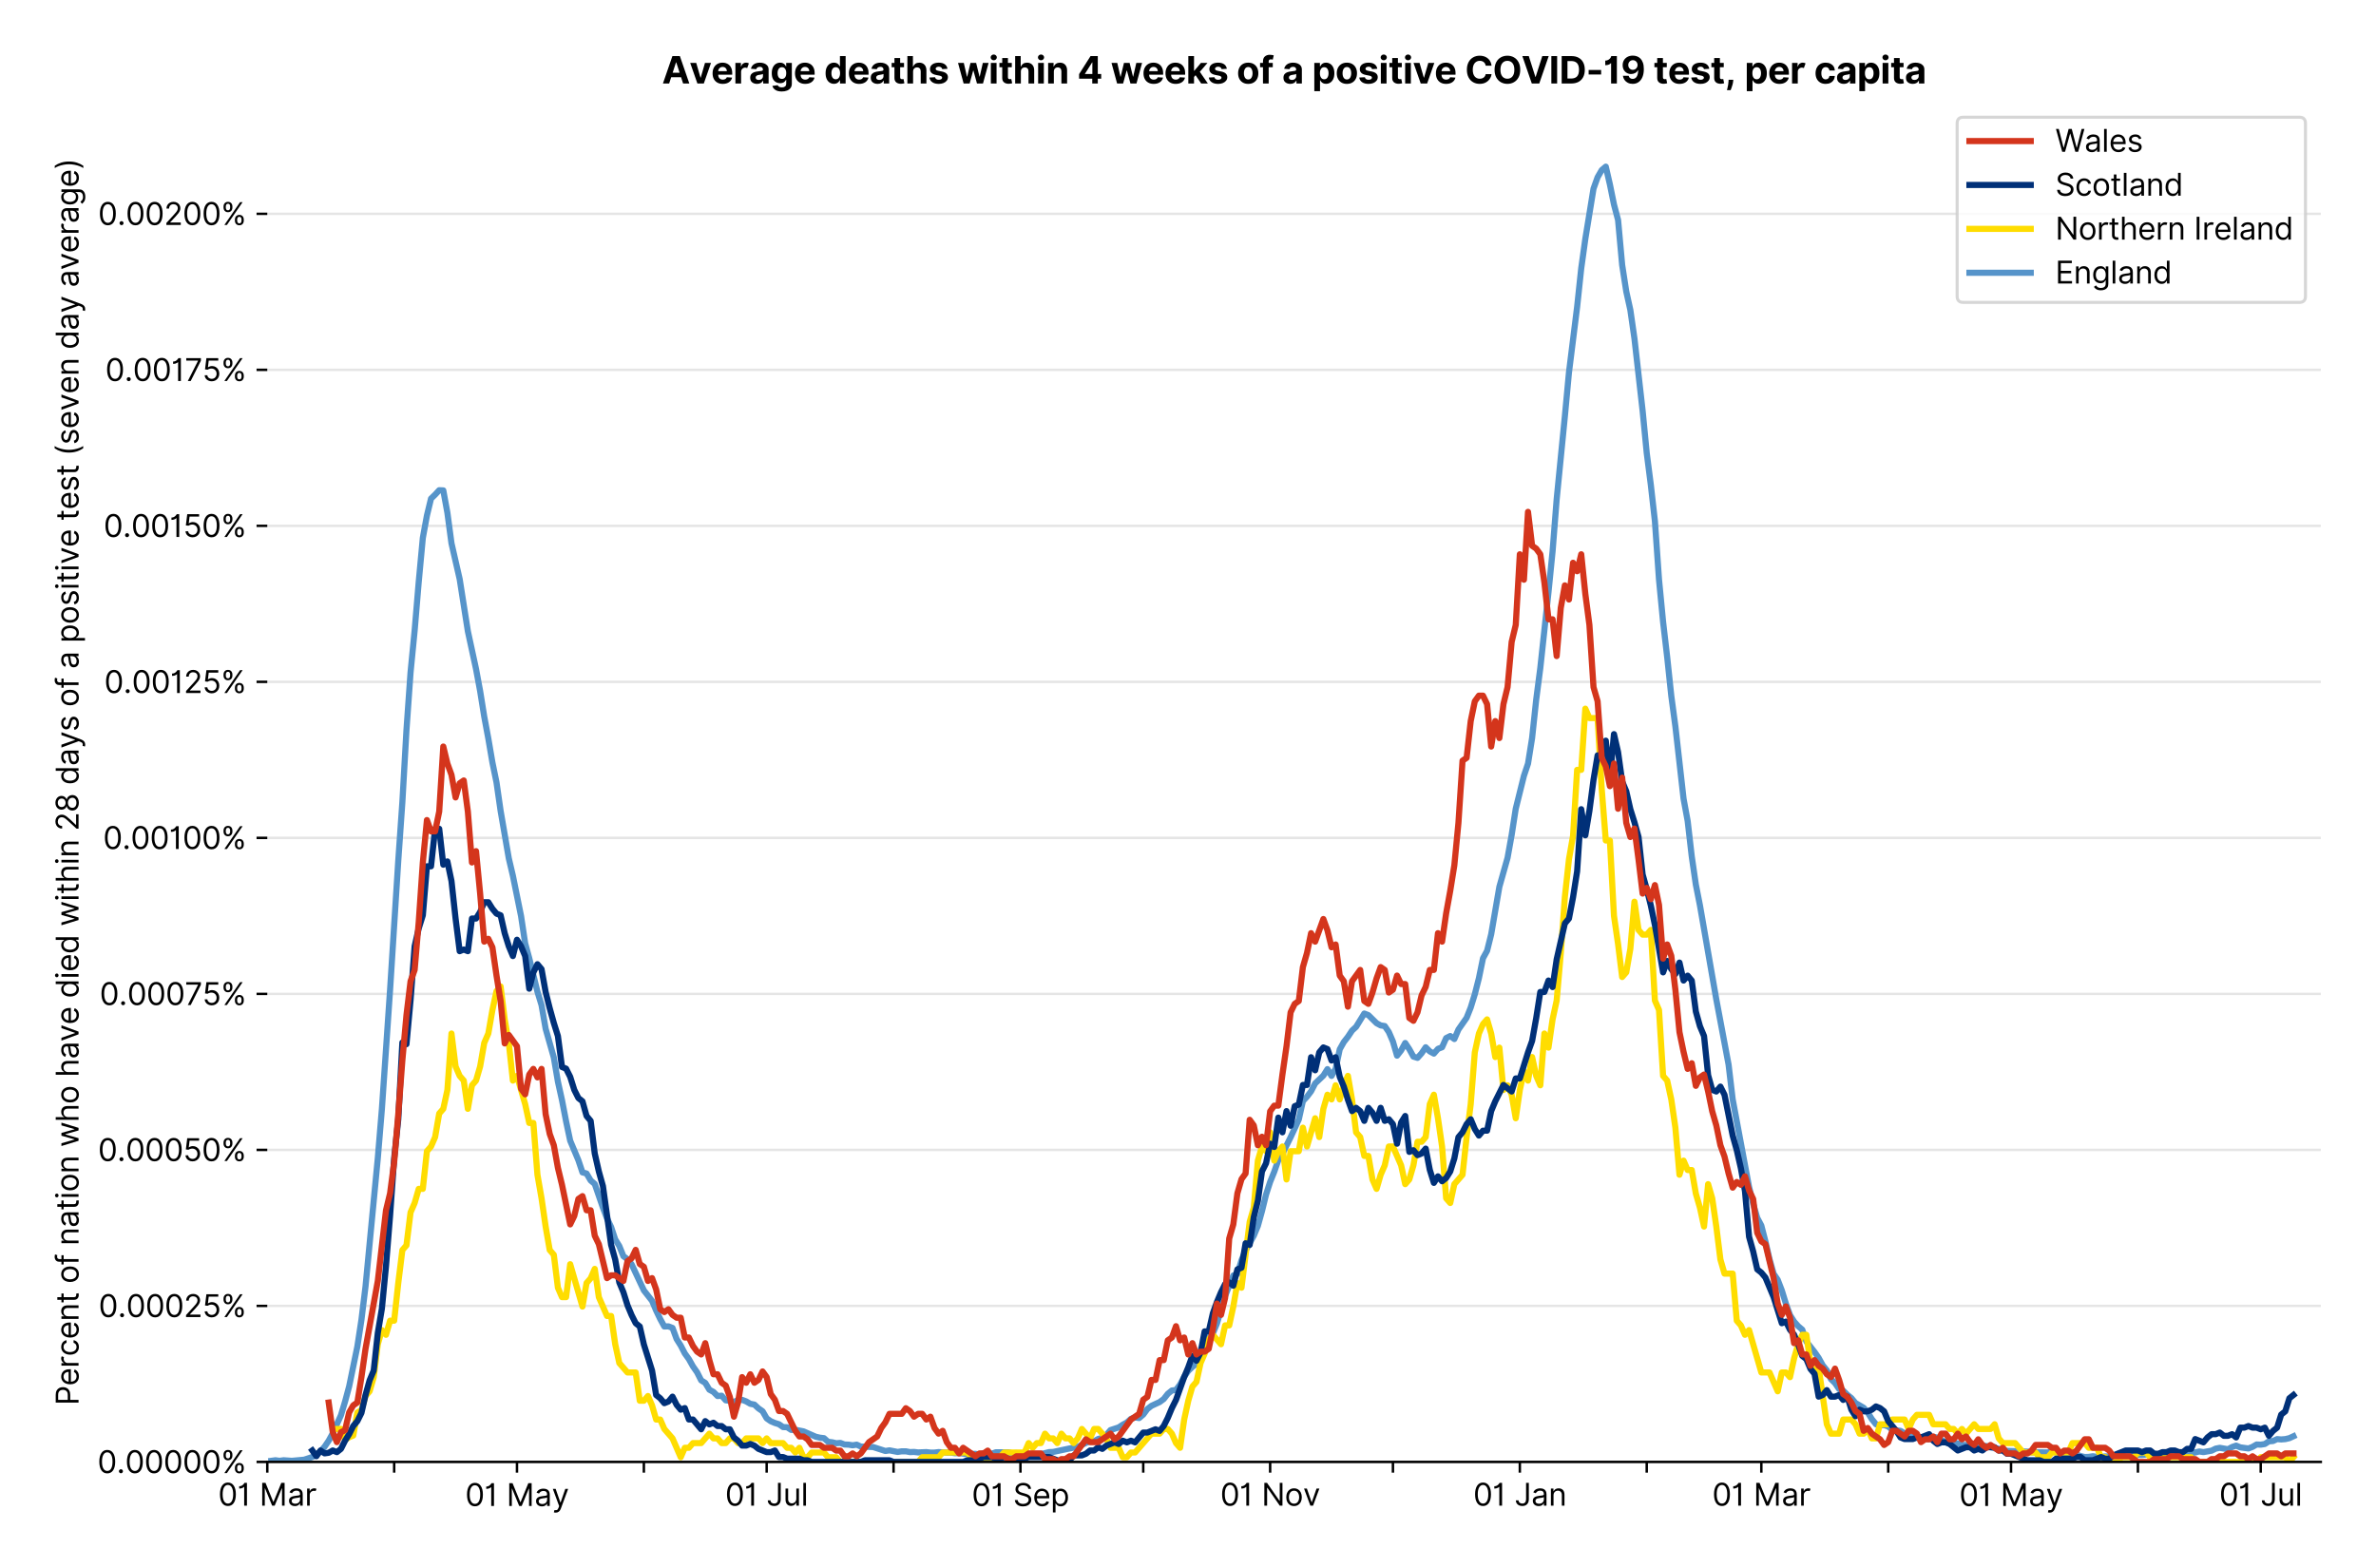 <?xml version="1.0" encoding="utf-8" standalone="no"?>
<!DOCTYPE svg PUBLIC "-//W3C//DTD SVG 1.1//EN"
  "http://www.w3.org/Graphics/SVG/1.1/DTD/svg11.dtd">
<svg version="1.1" viewBox="0 0 774.755 511.234" xmlns="http://www.w3.org/2000/svg" xmlns:xlink="http://www.w3.org/1999/xlink">
 <defs>
  <style type="text/css">*{stroke-linecap:butt;stroke-linejoin:round;}</style>
 </defs>
 <g id="figure_1">
  <g id="patch_1">
   <path d="M 0 511.234 
L 774.755 511.234 
L 774.755 0 
L 0 0 
z
" style="fill:#ffffff;"/>
  </g>
  <g id="axes_1">
   <g id="patch_2">
    <path d="M 87.155 476.745 
L 756.755 476.745 
L 756.755 33.225 
L 87.155 33.225 
z
" style="fill:#ffffff;"/>
   </g>
   <g id="matplotlib.axis_1">
    <g id="xtick_1">
     <g id="line2d_1">
      <defs>
       <path d="M 0 0 
L 0 3.5 
" id="m1eff7d99ee" style="stroke:#000000;stroke-width:0.8;"/>
      </defs>
      <g>
       <use style="stroke:#000000;stroke-width:0.8;" x="87.155" xlink:href="#m1eff7d99ee" y="476.745"/>
      </g>
     </g>
     <g id="text_1">
      <!-- 01 Mar -->
      <g transform="translate(71.118 491.018)scale(0.1 -0.1)">
       <defs>
        <path d="M 2000 -64 
Q 1230 -64 806 561 
Q 382 1186 382 2327 
Q 382 3459 809 4088 
Q 1236 4718 2000 4718 
Q 2764 4718 3191 4088 
Q 3618 3459 3618 2327 
Q 3618 1186 3194 561 
Q 2771 -64 2000 -64 
z
M 2000 436 
Q 2509 436 2791 927 
Q 3073 1418 3073 2327 
Q 3073 3234 2789 3730 
Q 2505 4227 2000 4227 
Q 1496 4227 1211 3730 
Q 927 3234 927 2327 
Q 927 1418 1210 927 
Q 1493 436 2000 436 
z
" id="Inter-Regular-30" transform="scale(0.016)"/>
        <path d="M 1973 4655 
L 1973 0 
L 1409 0 
L 1409 3836 
L 1373 3836 
Q 1341 3773 1209 3692 
Q 1077 3611 868 3551 
Q 659 3491 391 3491 
L 391 3964 
Q 661 3964 859 4061 
Q 1057 4159 1190 4291 
Q 1323 4423 1392 4529 
Q 1461 4636 1473 4655 
L 1973 4655 
z
" id="Inter-Regular-31" transform="scale(0.016)"/>
        <path id="Inter-Regular-20" transform="scale(0.016)"/>
        <path d="M 564 4655 
L 1236 4655 
L 2818 791 
L 2873 791 
L 4455 4655 
L 5127 4655 
L 5127 0 
L 4600 0 
L 4600 3536 
L 4555 3536 
L 3100 0 
L 2591 0 
L 1136 3536 
L 1091 3536 
L 1091 0 
L 564 0 
L 564 4655 
z
" id="Inter-Regular-4d" transform="scale(0.016)"/>
        <path d="M 1518 -82 
Q 1186 -82 916 44 
Q 646 170 486 410 
Q 327 650 327 991 
Q 327 1291 445 1478 
Q 564 1666 761 1773 
Q 959 1880 1199 1933 
Q 1439 1986 1682 2018 
Q 2000 2059 2199 2080 
Q 2398 2102 2490 2154 
Q 2582 2207 2582 2336 
L 2582 2355 
Q 2582 2691 2399 2877 
Q 2216 3064 1846 3064 
Q 1461 3064 1243 2895 
Q 1025 2727 936 2536 
L 427 2718 
Q 564 3036 792 3214 
Q 1021 3393 1292 3464 
Q 1564 3536 1827 3536 
Q 1996 3536 2215 3496 
Q 2434 3457 2640 3334 
Q 2846 3211 2982 2963 
Q 3118 2716 3118 2300 
L 3118 0 
L 2582 0 
L 2582 473 
L 2555 473 
Q 2500 359 2373 229 
Q 2246 100 2034 9 
Q 1823 -82 1518 -82 
z
M 1600 400 
Q 1918 400 2137 525 
Q 2357 650 2469 847 
Q 2582 1045 2582 1264 
L 2582 1755 
Q 2548 1714 2433 1681 
Q 2318 1648 2169 1624 
Q 2021 1600 1881 1583 
Q 1741 1566 1655 1555 
Q 1446 1527 1265 1467 
Q 1084 1407 974 1287 
Q 864 1168 864 964 
Q 864 684 1072 542 
Q 1280 400 1600 400 
z
" id="Inter-Regular-61" transform="scale(0.016)"/>
        <path d="M 491 0 
L 491 3491 
L 1009 3491 
L 1009 2964 
L 1046 2964 
Q 1139 3223 1389 3384 
Q 1639 3545 1955 3545 
Q 2100 3545 2209 3511 
Q 2318 3477 2400 3418 
L 2218 2964 
Q 2161 2993 2085 3010 
Q 2009 3027 1909 3027 
Q 1527 3027 1277 2794 
Q 1027 2561 1027 2209 
L 1027 0 
L 491 0 
z
" id="Inter-Regular-72" transform="scale(0.016)"/>
       </defs>
       <use xlink:href="#Inter-Regular-30"/>
       <use x="62.5" xlink:href="#Inter-Regular-31"/>
       <use x="106.676" xlink:href="#Inter-Regular-20"/>
       <use x="134.801" xlink:href="#Inter-Regular-4d"/>
       <use x="225.994" xlink:href="#Inter-Regular-61"/>
       <use x="282.386" xlink:href="#Inter-Regular-72"/>
      </g>
     </g>
    </g>
    <g id="xtick_2">
     <g id="line2d_2">
      <g>
       <use style="stroke:#000000;stroke-width:0.8;" x="128.531" xlink:href="#m1eff7d99ee" y="476.745"/>
      </g>
     </g>
    </g>
    <g id="xtick_3">
     <g id="line2d_3">
      <g>
       <use style="stroke:#000000;stroke-width:0.8;" x="168.573" xlink:href="#m1eff7d99ee" y="476.745"/>
      </g>
     </g>
     <g id="text_2">
      <!-- 01 May -->
      <g transform="translate(151.67 491.117)scale(0.1 -0.1)">
       <defs>
        <path d="M 818 -1355 
Q 682 -1355 575 -1333 
Q 468 -1311 427 -1291 
L 564 -818 
Q 857 -893 1053 -814 
Q 1250 -736 1391 -345 
L 1509 -18 
L 218 3491 
L 800 3491 
L 1764 709 
L 1800 709 
L 2764 3491 
L 3346 3491 
L 1846 -564 
Q 1550 -1355 818 -1355 
z
" id="Inter-Regular-79" transform="scale(0.016)"/>
       </defs>
       <use xlink:href="#Inter-Regular-30"/>
       <use x="62.5" xlink:href="#Inter-Regular-31"/>
       <use x="106.676" xlink:href="#Inter-Regular-20"/>
       <use x="134.801" xlink:href="#Inter-Regular-4d"/>
       <use x="225.994" xlink:href="#Inter-Regular-61"/>
       <use x="282.386" xlink:href="#Inter-Regular-79"/>
      </g>
     </g>
    </g>
    <g id="xtick_4">
     <g id="line2d_4">
      <g>
       <use style="stroke:#000000;stroke-width:0.8;" x="209.949" xlink:href="#m1eff7d99ee" y="476.745"/>
      </g>
     </g>
    </g>
    <g id="xtick_5">
     <g id="line2d_5">
      <g>
       <use style="stroke:#000000;stroke-width:0.8;" x="249.991" xlink:href="#m1eff7d99ee" y="476.745"/>
      </g>
     </g>
     <g id="text_3">
      <!-- 01 Jul -->
      <g transform="translate(236.447 491.018)scale(0.1 -0.1)">
       <defs>
        <path d="M 2346 4655 
L 2909 4655 
L 2909 1327 
Q 2909 657 2549 296 
Q 2189 -64 1582 -64 
Q 1200 -64 902 76 
Q 605 216 434 475 
Q 264 734 264 1091 
L 818 1091 
Q 818 795 1034 615 
Q 1250 436 1582 436 
Q 1948 436 2147 664 
Q 2346 893 2346 1327 
L 2346 4655 
z
" id="Inter-Regular-4a" transform="scale(0.016)"/>
        <path d="M 2691 1427 
L 2691 3491 
L 3227 3491 
L 3227 0 
L 2691 0 
L 2691 591 
L 2655 591 
Q 2532 325 2273 140 
Q 2014 -45 1618 -45 
Q 1127 -45 809 280 
Q 491 605 491 1273 
L 491 3491 
L 1027 3491 
L 1027 1309 
Q 1027 927 1242 700 
Q 1457 473 1791 473 
Q 1991 473 2199 575 
Q 2407 677 2549 888 
Q 2691 1100 2691 1427 
z
" id="Inter-Regular-75" transform="scale(0.016)"/>
        <path d="M 1027 4655 
L 1027 0 
L 491 0 
L 491 4655 
L 1027 4655 
z
" id="Inter-Regular-6c" transform="scale(0.016)"/>
       </defs>
       <use xlink:href="#Inter-Regular-30"/>
       <use x="62.5" xlink:href="#Inter-Regular-31"/>
       <use x="106.676" xlink:href="#Inter-Regular-20"/>
       <use x="134.801" xlink:href="#Inter-Regular-4a"/>
       <use x="189.063" xlink:href="#Inter-Regular-75"/>
       <use x="247.159" xlink:href="#Inter-Regular-6c"/>
      </g>
     </g>
    </g>
    <g id="xtick_6">
     <g id="line2d_6">
      <g>
       <use style="stroke:#000000;stroke-width:0.8;" x="291.367" xlink:href="#m1eff7d99ee" y="476.745"/>
      </g>
     </g>
    </g>
    <g id="xtick_7">
     <g id="line2d_7">
      <g>
       <use style="stroke:#000000;stroke-width:0.8;" x="332.743" xlink:href="#m1eff7d99ee" y="476.745"/>
      </g>
     </g>
     <g id="text_4">
      <!-- 01 Sep -->
      <g transform="translate(316.856 491.117)scale(0.1 -0.1)">
       <defs>
        <path d="M 3109 3491 
Q 3068 3836 2777 4027 
Q 2486 4218 2064 4218 
Q 1600 4218 1318 3999 
Q 1036 3780 1036 3445 
Q 1036 3195 1189 3042 
Q 1343 2889 1553 2803 
Q 1764 2718 1936 2673 
L 2409 2545 
Q 2591 2498 2815 2414 
Q 3039 2330 3244 2185 
Q 3450 2041 3584 1816 
Q 3718 1591 3718 1264 
Q 3718 886 3521 581 
Q 3325 277 2949 97 
Q 2573 -82 2036 -82 
Q 1286 -82 845 272 
Q 405 627 364 1200 
L 946 1200 
Q 968 936 1124 764 
Q 1280 593 1519 510 
Q 1759 427 2036 427 
Q 2359 427 2616 533 
Q 2873 639 3023 828 
Q 3173 1018 3173 1273 
Q 3173 1505 3043 1650 
Q 2914 1795 2702 1886 
Q 2491 1977 2246 2045 
L 1673 2209 
Q 1127 2366 809 2657 
Q 491 2948 491 3418 
Q 491 3809 703 4101 
Q 916 4393 1276 4555 
Q 1636 4718 2082 4718 
Q 2532 4718 2882 4558 
Q 3232 4398 3437 4120 
Q 3643 3843 3655 3491 
L 3109 3491 
z
" id="Inter-Regular-53" transform="scale(0.016)"/>
        <path d="M 1955 -73 
Q 1450 -73 1085 151 
Q 721 375 524 778 
Q 327 1182 327 1718 
Q 327 2255 524 2665 
Q 721 3075 1074 3305 
Q 1427 3536 1900 3536 
Q 2173 3536 2439 3445 
Q 2705 3355 2923 3151 
Q 3141 2948 3270 2614 
Q 3400 2280 3400 1791 
L 3400 1564 
L 866 1564 
Q 884 1005 1183 707 
Q 1482 409 1955 409 
Q 2271 409 2498 545 
Q 2725 682 2827 955 
L 3346 809 
Q 3223 414 2854 170 
Q 2486 -73 1955 -73 
z
M 866 2027 
L 2855 2027 
Q 2855 2470 2595 2762 
Q 2336 3055 1900 3055 
Q 1593 3055 1368 2911 
Q 1143 2768 1013 2533 
Q 884 2298 866 2027 
z
" id="Inter-Regular-65" transform="scale(0.016)"/>
        <path d="M 491 -1309 
L 491 3491 
L 1009 3491 
L 1009 2936 
L 1073 2936 
Q 1132 3027 1237 3169 
Q 1343 3311 1542 3423 
Q 1741 3536 2082 3536 
Q 2523 3536 2859 3315 
Q 3196 3095 3384 2690 
Q 3573 2286 3573 1736 
Q 3573 1182 3384 776 
Q 3196 370 2861 148 
Q 2527 -73 2091 -73 
Q 1755 -73 1552 39 
Q 1350 152 1241 296 
Q 1132 441 1073 536 
L 1027 536 
L 1027 -1309 
L 491 -1309 
z
M 1018 1745 
Q 1018 1152 1276 780 
Q 1534 409 2018 409 
Q 2355 409 2581 587 
Q 2807 766 2921 1069 
Q 3036 1373 3036 1745 
Q 3036 2114 2923 2410 
Q 2811 2707 2585 2881 
Q 2359 3055 2018 3055 
Q 1527 3055 1272 2693 
Q 1018 2332 1018 1745 
z
" id="Inter-Regular-70" transform="scale(0.016)"/>
       </defs>
       <use xlink:href="#Inter-Regular-30"/>
       <use x="62.5" xlink:href="#Inter-Regular-31"/>
       <use x="106.676" xlink:href="#Inter-Regular-20"/>
       <use x="134.801" xlink:href="#Inter-Regular-53"/>
       <use x="198.58" xlink:href="#Inter-Regular-65"/>
       <use x="256.818" xlink:href="#Inter-Regular-70"/>
      </g>
     </g>
    </g>
    <g id="xtick_8">
     <g id="line2d_8">
      <g>
       <use style="stroke:#000000;stroke-width:0.8;" x="372.785" xlink:href="#m1eff7d99ee" y="476.745"/>
      </g>
     </g>
    </g>
    <g id="xtick_9">
     <g id="line2d_9">
      <g>
       <use style="stroke:#000000;stroke-width:0.8;" x="414.161" xlink:href="#m1eff7d99ee" y="476.745"/>
      </g>
     </g>
     <g id="text_5">
      <!-- 01 Nov -->
      <g transform="translate(397.89 491.018)scale(0.1 -0.1)">
       <defs>
        <path d="M 4255 4655 
L 4255 0 
L 3709 0 
L 1173 3655 
L 1127 3655 
L 1127 0 
L 564 0 
L 564 4655 
L 1109 4655 
L 3655 991 
L 3700 991 
L 3700 4655 
L 4255 4655 
z
" id="Inter-Regular-4e" transform="scale(0.016)"/>
        <path d="M 1909 -73 
Q 1436 -73 1080 152 
Q 725 377 526 781 
Q 327 1186 327 1727 
Q 327 2273 526 2679 
Q 725 3086 1080 3311 
Q 1436 3536 1909 3536 
Q 2382 3536 2737 3311 
Q 3093 3086 3292 2679 
Q 3491 2273 3491 1727 
Q 3491 1186 3292 781 
Q 3093 377 2737 152 
Q 2382 -73 1909 -73 
z
M 1909 409 
Q 2268 409 2500 593 
Q 2732 777 2843 1077 
Q 2955 1377 2955 1727 
Q 2955 2077 2843 2379 
Q 2732 2682 2500 2868 
Q 2268 3055 1909 3055 
Q 1550 3055 1318 2868 
Q 1086 2682 975 2379 
Q 864 2077 864 1727 
Q 864 1377 975 1077 
Q 1086 777 1318 593 
Q 1550 409 1909 409 
z
" id="Inter-Regular-6f" transform="scale(0.016)"/>
        <path d="M 3346 3491 
L 2055 0 
L 1509 0 
L 218 3491 
L 800 3491 
L 1764 709 
L 1800 709 
L 2764 3491 
L 3346 3491 
z
" id="Inter-Regular-76" transform="scale(0.016)"/>
       </defs>
       <use xlink:href="#Inter-Regular-30"/>
       <use x="62.5" xlink:href="#Inter-Regular-31"/>
       <use x="106.676" xlink:href="#Inter-Regular-20"/>
       <use x="134.801" xlink:href="#Inter-Regular-4e"/>
       <use x="210.085" xlink:href="#Inter-Regular-6f"/>
       <use x="269.744" xlink:href="#Inter-Regular-76"/>
      </g>
     </g>
    </g>
    <g id="xtick_10">
     <g id="line2d_10">
      <g>
       <use style="stroke:#000000;stroke-width:0.8;" x="454.203" xlink:href="#m1eff7d99ee" y="476.745"/>
      </g>
     </g>
    </g>
    <g id="xtick_11">
     <g id="line2d_11">
      <g>
       <use style="stroke:#000000;stroke-width:0.8;" x="495.579" xlink:href="#m1eff7d99ee" y="476.745"/>
      </g>
     </g>
     <g id="text_6">
      <!-- 01 Jan -->
      <g transform="translate(480.38 491.018)scale(0.1 -0.1)">
       <defs>
        <path d="M 1027 2100 
L 1027 0 
L 491 0 
L 491 3491 
L 1009 3491 
L 1009 2945 
L 1055 2945 
Q 1177 3211 1427 3373 
Q 1677 3536 2073 3536 
Q 2602 3536 2928 3211 
Q 3255 2886 3255 2218 
L 3255 0 
L 2718 0 
L 2718 2182 
Q 2718 2593 2504 2824 
Q 2291 3055 1918 3055 
Q 1534 3055 1280 2806 
Q 1027 2557 1027 2100 
z
" id="Inter-Regular-6e" transform="scale(0.016)"/>
       </defs>
       <use xlink:href="#Inter-Regular-30"/>
       <use x="62.5" xlink:href="#Inter-Regular-31"/>
       <use x="106.676" xlink:href="#Inter-Regular-20"/>
       <use x="134.801" xlink:href="#Inter-Regular-4a"/>
       <use x="189.063" xlink:href="#Inter-Regular-61"/>
       <use x="245.455" xlink:href="#Inter-Regular-6e"/>
      </g>
     </g>
    </g>
    <g id="xtick_12">
     <g id="line2d_12">
      <g>
       <use style="stroke:#000000;stroke-width:0.8;" x="536.956" xlink:href="#m1eff7d99ee" y="476.745"/>
      </g>
     </g>
    </g>
    <g id="xtick_13">
     <g id="line2d_13">
      <g>
       <use style="stroke:#000000;stroke-width:0.8;" x="574.328" xlink:href="#m1eff7d99ee" y="476.745"/>
      </g>
     </g>
     <g id="text_7">
      <!-- 01 Mar -->
      <g transform="translate(558.291 491.018)scale(0.1 -0.1)">
       <use xlink:href="#Inter-Regular-30"/>
       <use x="62.5" xlink:href="#Inter-Regular-31"/>
       <use x="106.676" xlink:href="#Inter-Regular-20"/>
       <use x="134.801" xlink:href="#Inter-Regular-4d"/>
       <use x="225.994" xlink:href="#Inter-Regular-61"/>
       <use x="282.386" xlink:href="#Inter-Regular-72"/>
      </g>
     </g>
    </g>
    <g id="xtick_14">
     <g id="line2d_14">
      <g>
       <use style="stroke:#000000;stroke-width:0.8;" x="615.704" xlink:href="#m1eff7d99ee" y="476.745"/>
      </g>
     </g>
    </g>
    <g id="xtick_15">
     <g id="line2d_15">
      <g>
       <use style="stroke:#000000;stroke-width:0.8;" x="655.746" xlink:href="#m1eff7d99ee" y="476.745"/>
      </g>
     </g>
     <g id="text_8">
      <!-- 01 May -->
      <g transform="translate(638.843 491.117)scale(0.1 -0.1)">
       <use xlink:href="#Inter-Regular-30"/>
       <use x="62.5" xlink:href="#Inter-Regular-31"/>
       <use x="106.676" xlink:href="#Inter-Regular-20"/>
       <use x="134.801" xlink:href="#Inter-Regular-4d"/>
       <use x="225.994" xlink:href="#Inter-Regular-61"/>
       <use x="282.386" xlink:href="#Inter-Regular-79"/>
      </g>
     </g>
    </g>
    <g id="xtick_16">
     <g id="line2d_16">
      <g>
       <use style="stroke:#000000;stroke-width:0.8;" x="697.122" xlink:href="#m1eff7d99ee" y="476.745"/>
      </g>
     </g>
    </g>
    <g id="xtick_17">
     <g id="line2d_17">
      <g>
       <use style="stroke:#000000;stroke-width:0.8;" x="737.164" xlink:href="#m1eff7d99ee" y="476.745"/>
      </g>
     </g>
     <g id="text_9">
      <!-- 01 Jul -->
      <g transform="translate(723.62 491.018)scale(0.1 -0.1)">
       <use xlink:href="#Inter-Regular-30"/>
       <use x="62.5" xlink:href="#Inter-Regular-31"/>
       <use x="106.676" xlink:href="#Inter-Regular-20"/>
       <use x="134.801" xlink:href="#Inter-Regular-4a"/>
       <use x="189.063" xlink:href="#Inter-Regular-75"/>
       <use x="247.159" xlink:href="#Inter-Regular-6c"/>
      </g>
     </g>
    </g>
   </g>
   <g id="matplotlib.axis_2">
    <g id="ytick_1">
     <g id="line2d_18">
      <path clip-path="url(#p1a6eef8274)" d="M 87.155 476.745 
L 756.755 476.745 
" style="fill:none;stroke:#e5e5e5;stroke-linecap:square;stroke-width:0.8;"/>
     </g>
     <g id="line2d_19">
      <defs>
       <path d="M 0 0 
L -3.5 0 
" id="m18b0210547" style="stroke:#000000;stroke-width:0.8;"/>
      </defs>
      <g>
       <use style="stroke:#000000;stroke-width:0.8;" x="87.155" xlink:href="#m18b0210547" y="476.745"/>
      </g>
     </g>
     <g id="text_10">
      <!-- 0.00000% -->
      <g transform="translate(31.773 480.382)scale(0.1 -0.1)">
       <defs>
        <path d="M 882 -36 
Q 714 -36 593 84 
Q 473 205 473 373 
Q 473 541 593 661 
Q 714 782 882 782 
Q 1050 782 1170 661 
Q 1291 541 1291 373 
Q 1291 205 1170 84 
Q 1050 -36 882 -36 
z
" id="Inter-Regular-2e" transform="scale(0.016)"/>
        <path d="M 2855 873 
L 2855 1118 
Q 2855 1373 2960 1585 
Q 3066 1798 3269 1926 
Q 3473 2055 3764 2055 
Q 4059 2055 4259 1926 
Q 4459 1798 4561 1585 
Q 4664 1373 4664 1118 
L 4664 873 
Q 4664 618 4560 405 
Q 4457 193 4256 64 
Q 4055 -64 3764 -64 
Q 3468 -64 3266 64 
Q 3064 193 2959 405 
Q 2855 618 2855 873 
z
M 536 3536 
L 536 3782 
Q 536 4036 642 4248 
Q 748 4461 951 4589 
Q 1155 4718 1446 4718 
Q 1741 4718 1941 4589 
Q 2141 4461 2243 4248 
Q 2346 4036 2346 3782 
L 2346 3536 
Q 2346 3282 2242 3069 
Q 2139 2857 1937 2728 
Q 1736 2600 1446 2600 
Q 1150 2600 948 2728 
Q 746 2857 641 3069 
Q 536 3282 536 3536 
z
M 709 0 
L 3909 4655 
L 4427 4655 
L 1227 0 
L 709 0 
z
M 3318 1118 
L 3318 873 
Q 3318 661 3418 494 
Q 3518 327 3764 327 
Q 4002 327 4101 494 
Q 4200 661 4200 873 
L 4200 1118 
Q 4200 1330 4104 1497 
Q 4009 1664 3764 1664 
Q 3525 1664 3421 1497 
Q 3318 1330 3318 1118 
z
M 1000 3782 
L 1000 3536 
Q 1000 3325 1100 3158 
Q 1200 2991 1446 2991 
Q 1684 2991 1783 3158 
Q 1882 3325 1882 3536 
L 1882 3782 
Q 1882 3993 1786 4160 
Q 1691 4327 1446 4327 
Q 1207 4327 1103 4160 
Q 1000 3993 1000 3782 
z
" id="Inter-Regular-25" transform="scale(0.016)"/>
       </defs>
       <use xlink:href="#Inter-Regular-30"/>
       <use x="62.5" xlink:href="#Inter-Regular-2e"/>
       <use x="90.057" xlink:href="#Inter-Regular-30"/>
       <use x="152.557" xlink:href="#Inter-Regular-30"/>
       <use x="215.057" xlink:href="#Inter-Regular-30"/>
       <use x="277.557" xlink:href="#Inter-Regular-30"/>
       <use x="340.057" xlink:href="#Inter-Regular-30"/>
       <use x="402.557" xlink:href="#Inter-Regular-25"/>
      </g>
     </g>
    </g>
    <g id="ytick_2">
     <g id="line2d_20">
      <path clip-path="url(#p1a6eef8274)" d="M 87.155 425.868 
L 756.755 425.868 
" style="fill:none;stroke:#e5e5e5;stroke-linecap:square;stroke-width:0.8;"/>
     </g>
     <g id="line2d_21">
      <g>
       <use style="stroke:#000000;stroke-width:0.8;" x="87.155" xlink:href="#m18b0210547" y="425.868"/>
      </g>
     </g>
     <g id="text_11">
      <!-- 0.00025% -->
      <g transform="translate(32.142 429.505)scale(0.1 -0.1)">
       <defs>
        <path d="M 482 0 
L 482 409 
L 2018 2091 
Q 2289 2386 2464 2605 
Q 2639 2825 2724 3019 
Q 2809 3214 2809 3427 
Q 2809 3795 2553 4011 
Q 2298 4227 1918 4227 
Q 1514 4227 1275 3985 
Q 1036 3743 1036 3345 
L 500 3345 
Q 500 3755 688 4064 
Q 877 4373 1203 4545 
Q 1530 4718 1936 4718 
Q 2346 4718 2661 4545 
Q 2977 4373 3156 4079 
Q 3336 3786 3336 3427 
Q 3336 3170 3244 2926 
Q 3152 2682 2926 2383 
Q 2700 2084 2300 1655 
L 1255 536 
L 1255 500 
L 3418 500 
L 3418 0 
L 482 0 
z
" id="Inter-Regular-32" transform="scale(0.016)"/>
        <path d="M 1936 -64 
Q 1536 -64 1216 95 
Q 896 255 702 532 
Q 509 809 491 1164 
L 1036 1164 
Q 1068 848 1324 642 
Q 1580 436 1936 436 
Q 2223 436 2447 570 
Q 2671 705 2799 940 
Q 2927 1175 2927 1473 
Q 2927 1777 2794 2017 
Q 2661 2257 2429 2395 
Q 2198 2534 1900 2536 
Q 1686 2539 1461 2472 
Q 1236 2405 1091 2300 
L 564 2364 
L 846 4655 
L 3264 4655 
L 3264 4155 
L 1318 4155 
L 1155 2782 
L 1182 2782 
Q 1325 2895 1541 2970 
Q 1757 3045 1991 3045 
Q 2418 3045 2753 2842 
Q 3089 2639 3281 2286 
Q 3473 1934 3473 1482 
Q 3473 1036 3274 687 
Q 3075 339 2727 137 
Q 2380 -64 1936 -64 
z
" id="Inter-Regular-35" transform="scale(0.016)"/>
       </defs>
       <use xlink:href="#Inter-Regular-30"/>
       <use x="62.5" xlink:href="#Inter-Regular-2e"/>
       <use x="90.057" xlink:href="#Inter-Regular-30"/>
       <use x="152.557" xlink:href="#Inter-Regular-30"/>
       <use x="215.057" xlink:href="#Inter-Regular-30"/>
       <use x="277.557" xlink:href="#Inter-Regular-32"/>
       <use x="338.068" xlink:href="#Inter-Regular-35"/>
       <use x="398.864" xlink:href="#Inter-Regular-25"/>
      </g>
     </g>
    </g>
    <g id="ytick_3">
     <g id="line2d_22">
      <path clip-path="url(#p1a6eef8274)" d="M 87.155 374.991 
L 756.755 374.991 
" style="fill:none;stroke:#e5e5e5;stroke-linecap:square;stroke-width:0.8;"/>
     </g>
     <g id="line2d_23">
      <g>
       <use style="stroke:#000000;stroke-width:0.8;" x="87.155" xlink:href="#m18b0210547" y="374.991"/>
      </g>
     </g>
     <g id="text_12">
      <!-- 0.00050% -->
      <g transform="translate(31.944 378.627)scale(0.1 -0.1)">
       <use xlink:href="#Inter-Regular-30"/>
       <use x="62.5" xlink:href="#Inter-Regular-2e"/>
       <use x="90.057" xlink:href="#Inter-Regular-30"/>
       <use x="152.557" xlink:href="#Inter-Regular-30"/>
       <use x="215.057" xlink:href="#Inter-Regular-30"/>
       <use x="277.557" xlink:href="#Inter-Regular-35"/>
       <use x="338.352" xlink:href="#Inter-Regular-30"/>
       <use x="400.852" xlink:href="#Inter-Regular-25"/>
      </g>
     </g>
    </g>
    <g id="ytick_4">
     <g id="line2d_24">
      <path clip-path="url(#p1a6eef8274)" d="M 87.155 324.114 
L 756.755 324.114 
" style="fill:none;stroke:#e5e5e5;stroke-linecap:square;stroke-width:0.8;"/>
     </g>
     <g id="line2d_25">
      <g>
       <use style="stroke:#000000;stroke-width:0.8;" x="87.155" xlink:href="#m18b0210547" y="324.114"/>
      </g>
     </g>
     <g id="text_13">
      <!-- 0.00075% -->
      <g transform="translate(32.483 327.75)scale(0.1 -0.1)">
       <defs>
        <path d="M 627 0 
L 2709 4118 
L 2709 4155 
L 309 4155 
L 309 4655 
L 3291 4655 
L 3291 4127 
L 1218 0 
L 627 0 
z
" id="Inter-Regular-37" transform="scale(0.016)"/>
       </defs>
       <use xlink:href="#Inter-Regular-30"/>
       <use x="62.5" xlink:href="#Inter-Regular-2e"/>
       <use x="90.057" xlink:href="#Inter-Regular-30"/>
       <use x="152.557" xlink:href="#Inter-Regular-30"/>
       <use x="215.057" xlink:href="#Inter-Regular-30"/>
       <use x="277.557" xlink:href="#Inter-Regular-37"/>
       <use x="334.659" xlink:href="#Inter-Regular-35"/>
       <use x="395.455" xlink:href="#Inter-Regular-25"/>
      </g>
     </g>
    </g>
    <g id="ytick_5">
     <g id="line2d_26">
      <path clip-path="url(#p1a6eef8274)" d="M 87.155 273.236 
L 756.755 273.236 
" style="fill:none;stroke:#e5e5e5;stroke-linecap:square;stroke-width:0.8;"/>
     </g>
     <g id="line2d_27">
      <g>
       <use style="stroke:#000000;stroke-width:0.8;" x="87.155" xlink:href="#m18b0210547" y="273.236"/>
      </g>
     </g>
     <g id="text_14">
      <!-- 0.00100% -->
      <g transform="translate(33.606 276.873)scale(0.1 -0.1)">
       <use xlink:href="#Inter-Regular-30"/>
       <use x="62.5" xlink:href="#Inter-Regular-2e"/>
       <use x="90.057" xlink:href="#Inter-Regular-30"/>
       <use x="152.557" xlink:href="#Inter-Regular-30"/>
       <use x="215.057" xlink:href="#Inter-Regular-31"/>
       <use x="259.233" xlink:href="#Inter-Regular-30"/>
       <use x="321.733" xlink:href="#Inter-Regular-30"/>
       <use x="384.233" xlink:href="#Inter-Regular-25"/>
      </g>
     </g>
    </g>
    <g id="ytick_6">
     <g id="line2d_28">
      <path clip-path="url(#p1a6eef8274)" d="M 87.155 222.359 
L 756.755 222.359 
" style="fill:none;stroke:#e5e5e5;stroke-linecap:square;stroke-width:0.8;"/>
     </g>
     <g id="line2d_29">
      <g>
       <use style="stroke:#000000;stroke-width:0.8;" x="87.155" xlink:href="#m18b0210547" y="222.359"/>
      </g>
     </g>
     <g id="text_15">
      <!-- 0.00125% -->
      <g transform="translate(33.975 225.996)scale(0.1 -0.1)">
       <use xlink:href="#Inter-Regular-30"/>
       <use x="62.5" xlink:href="#Inter-Regular-2e"/>
       <use x="90.057" xlink:href="#Inter-Regular-30"/>
       <use x="152.557" xlink:href="#Inter-Regular-30"/>
       <use x="215.057" xlink:href="#Inter-Regular-31"/>
       <use x="259.233" xlink:href="#Inter-Regular-32"/>
       <use x="319.744" xlink:href="#Inter-Regular-35"/>
       <use x="380.54" xlink:href="#Inter-Regular-25"/>
      </g>
     </g>
    </g>
    <g id="ytick_7">
     <g id="line2d_30">
      <path clip-path="url(#p1a6eef8274)" d="M 87.155 171.482 
L 756.755 171.482 
" style="fill:none;stroke:#e5e5e5;stroke-linecap:square;stroke-width:0.8;"/>
     </g>
     <g id="line2d_31">
      <g>
       <use style="stroke:#000000;stroke-width:0.8;" x="87.155" xlink:href="#m18b0210547" y="171.482"/>
      </g>
     </g>
     <g id="text_16">
      <!-- 0.00150% -->
      <g transform="translate(33.777 175.119)scale(0.1 -0.1)">
       <use xlink:href="#Inter-Regular-30"/>
       <use x="62.5" xlink:href="#Inter-Regular-2e"/>
       <use x="90.057" xlink:href="#Inter-Regular-30"/>
       <use x="152.557" xlink:href="#Inter-Regular-30"/>
       <use x="215.057" xlink:href="#Inter-Regular-31"/>
       <use x="259.233" xlink:href="#Inter-Regular-35"/>
       <use x="320.028" xlink:href="#Inter-Regular-30"/>
       <use x="382.529" xlink:href="#Inter-Regular-25"/>
      </g>
     </g>
    </g>
    <g id="ytick_8">
     <g id="line2d_32">
      <path clip-path="url(#p1a6eef8274)" d="M 87.155 120.605 
L 756.755 120.605 
" style="fill:none;stroke:#e5e5e5;stroke-linecap:square;stroke-width:0.8;"/>
     </g>
     <g id="line2d_33">
      <g>
       <use style="stroke:#000000;stroke-width:0.8;" x="87.155" xlink:href="#m18b0210547" y="120.605"/>
      </g>
     </g>
     <g id="text_17">
      <!-- 0.00175% -->
      <g transform="translate(34.316 124.242)scale(0.1 -0.1)">
       <use xlink:href="#Inter-Regular-30"/>
       <use x="62.5" xlink:href="#Inter-Regular-2e"/>
       <use x="90.057" xlink:href="#Inter-Regular-30"/>
       <use x="152.557" xlink:href="#Inter-Regular-30"/>
       <use x="215.057" xlink:href="#Inter-Regular-31"/>
       <use x="259.233" xlink:href="#Inter-Regular-37"/>
       <use x="316.335" xlink:href="#Inter-Regular-35"/>
       <use x="377.131" xlink:href="#Inter-Regular-25"/>
      </g>
     </g>
    </g>
    <g id="ytick_9">
     <g id="line2d_34">
      <path clip-path="url(#p1a6eef8274)" d="M 87.155 69.728 
L 756.755 69.728 
" style="fill:none;stroke:#e5e5e5;stroke-linecap:square;stroke-width:0.8;"/>
     </g>
     <g id="line2d_35">
      <g>
       <use style="stroke:#000000;stroke-width:0.8;" x="87.155" xlink:href="#m18b0210547" y="69.728"/>
      </g>
     </g>
     <g id="text_18">
      <!-- 0.00200% -->
      <g transform="translate(31.972 73.365)scale(0.1 -0.1)">
       <use xlink:href="#Inter-Regular-30"/>
       <use x="62.5" xlink:href="#Inter-Regular-2e"/>
       <use x="90.057" xlink:href="#Inter-Regular-30"/>
       <use x="152.557" xlink:href="#Inter-Regular-30"/>
       <use x="215.057" xlink:href="#Inter-Regular-32"/>
       <use x="275.568" xlink:href="#Inter-Regular-30"/>
       <use x="338.068" xlink:href="#Inter-Regular-30"/>
       <use x="400.568" xlink:href="#Inter-Regular-25"/>
      </g>
     </g>
    </g>
    <g id="text_19">
     <!-- Percent of nation who have died within 28 days of a positive test (seven day average) -->
     <g transform="translate(25.614 458.305)rotate(-90)scale(0.1 -0.1)">
      <defs>
       <path d="M 564 0 
L 564 4655 
L 2136 4655 
Q 2684 4655 3033 4458 
Q 3382 4261 3550 3927 
Q 3718 3593 3718 3182 
Q 3718 2770 3551 2434 
Q 3384 2098 3036 1899 
Q 2689 1700 2146 1700 
L 1127 1700 
L 1127 0 
L 564 0 
z
M 1127 2200 
L 2127 2200 
Q 2689 2200 2926 2482 
Q 3164 2764 3164 3182 
Q 3164 3602 2925 3878 
Q 2686 4155 2118 4155 
L 1127 4155 
L 1127 2200 
z
" id="Inter-Regular-50" transform="scale(0.016)"/>
       <path d="M 1909 -73 
Q 1418 -73 1063 159 
Q 709 391 518 798 
Q 327 1205 327 1727 
Q 327 2259 524 2667 
Q 721 3075 1074 3305 
Q 1427 3536 1900 3536 
Q 2268 3536 2563 3400 
Q 2859 3264 3047 3018 
Q 3236 2773 3282 2445 
L 2746 2445 
Q 2684 2684 2474 2869 
Q 2264 3055 1909 3055 
Q 1439 3055 1151 2697 
Q 864 2339 864 1745 
Q 864 1139 1148 774 
Q 1432 409 1909 409 
Q 2223 409 2447 570 
Q 2671 732 2746 1018 
L 3282 1018 
Q 3236 709 3058 462 
Q 2880 216 2588 71 
Q 2296 -73 1909 -73 
z
" id="Inter-Regular-63" transform="scale(0.016)"/>
       <path d="M 2009 3491 
L 2009 3036 
L 1264 3036 
L 1264 1000 
Q 1264 773 1331 660 
Q 1398 548 1503 510 
Q 1609 473 1727 473 
Q 1816 473 1873 483 
Q 1930 493 1964 500 
L 2073 18 
Q 2018 -2 1920 -23 
Q 1823 -45 1673 -45 
Q 1446 -45 1228 52 
Q 1011 150 869 350 
Q 727 550 727 855 
L 727 3036 
L 200 3036 
L 200 3491 
L 727 3491 
L 727 4327 
L 1264 4327 
L 1264 3491 
L 2009 3491 
z
" id="Inter-Regular-74" transform="scale(0.016)"/>
       <path d="M 2046 3491 
L 2046 3036 
L 1264 3036 
L 1264 0 
L 727 0 
L 727 3036 
L 164 3036 
L 164 3491 
L 727 3491 
L 727 3973 
Q 727 4273 868 4473 
Q 1009 4673 1234 4773 
Q 1459 4873 1709 4873 
Q 1907 4873 2032 4841 
Q 2157 4809 2218 4782 
L 2064 4318 
Q 2023 4332 1951 4352 
Q 1880 4373 1764 4373 
Q 1498 4373 1381 4239 
Q 1264 4105 1264 3845 
L 1264 3491 
L 2046 3491 
z
" id="Inter-Regular-66" transform="scale(0.016)"/>
       <path d="M 491 0 
L 491 3491 
L 1027 3491 
L 1027 0 
L 491 0 
z
M 764 4073 
Q 607 4073 494 4179 
Q 382 4286 382 4436 
Q 382 4586 494 4693 
Q 607 4800 764 4800 
Q 921 4800 1033 4693 
Q 1146 4586 1146 4436 
Q 1146 4286 1033 4179 
Q 921 4073 764 4073 
z
" id="Inter-Regular-69" transform="scale(0.016)"/>
       <path d="M 1282 0 
L 218 3491 
L 782 3491 
L 1536 818 
L 1573 818 
L 2318 3491 
L 2891 3491 
L 3627 827 
L 3664 827 
L 4418 3491 
L 4982 3491 
L 3918 0 
L 3391 0 
L 2627 2682 
L 2573 2682 
L 1809 0 
L 1282 0 
z
" id="Inter-Regular-77" transform="scale(0.016)"/>
       <path d="M 1027 2100 
L 1027 0 
L 491 0 
L 491 4655 
L 1027 4655 
L 1027 2945 
L 1073 2945 
Q 1196 3216 1442 3376 
Q 1689 3536 2100 3536 
Q 2636 3536 2963 3213 
Q 3291 2891 3291 2218 
L 3291 0 
L 2755 0 
L 2755 2182 
Q 2755 2598 2540 2826 
Q 2325 3055 1946 3055 
Q 1548 3055 1287 2806 
Q 1027 2557 1027 2100 
z
" id="Inter-Regular-68" transform="scale(0.016)"/>
       <path d="M 1809 -73 
Q 1373 -73 1039 148 
Q 705 370 516 776 
Q 327 1182 327 1736 
Q 327 2286 516 2690 
Q 705 3095 1041 3315 
Q 1377 3536 1818 3536 
Q 2159 3536 2358 3423 
Q 2557 3311 2662 3169 
Q 2768 3027 2827 2936 
L 2873 2936 
L 2873 4655 
L 3409 4655 
L 3409 0 
L 2891 0 
L 2891 536 
L 2827 536 
Q 2768 441 2659 296 
Q 2550 152 2348 39 
Q 2146 -73 1809 -73 
z
M 1882 409 
Q 2366 409 2624 780 
Q 2882 1152 2882 1745 
Q 2882 2332 2627 2693 
Q 2373 3055 1882 3055 
Q 1541 3055 1315 2881 
Q 1089 2707 976 2410 
Q 864 2114 864 1745 
Q 864 1373 978 1069 
Q 1093 766 1319 587 
Q 1546 409 1882 409 
z
" id="Inter-Regular-64" transform="scale(0.016)"/>
       <path d="M 1973 -64 
Q 1505 -64 1147 103 
Q 789 270 589 564 
Q 389 859 391 1236 
Q 389 1532 507 1783 
Q 625 2034 830 2203 
Q 1036 2373 1291 2418 
L 1291 2445 
Q 957 2532 759 2821 
Q 561 3111 564 3482 
Q 561 3836 743 4115 
Q 925 4395 1244 4556 
Q 1564 4718 1973 4718 
Q 2377 4718 2695 4556 
Q 3014 4395 3197 4115 
Q 3380 3836 3382 3482 
Q 3380 3111 3181 2821 
Q 2982 2532 2655 2445 
L 2655 2418 
Q 2907 2373 3109 2203 
Q 3311 2034 3431 1783 
Q 3552 1532 3555 1236 
Q 3552 859 3351 564 
Q 3150 270 2794 103 
Q 2439 -64 1973 -64 
z
M 1973 436 
Q 2446 436 2722 662 
Q 2998 889 3000 1264 
Q 2998 1527 2864 1729 
Q 2730 1932 2499 2048 
Q 2268 2164 1973 2164 
Q 1675 2164 1442 2048 
Q 1209 1932 1076 1729 
Q 943 1527 946 1264 
Q 943 889 1218 662 
Q 1493 436 1973 436 
z
M 1973 2645 
Q 2348 2645 2591 2864 
Q 2834 3084 2836 3445 
Q 2834 3800 2596 4013 
Q 2359 4227 1973 4227 
Q 1582 4227 1344 4013 
Q 1107 3800 1109 3445 
Q 1107 3084 1349 2864 
Q 1591 2645 1973 2645 
z
" id="Inter-Regular-38" transform="scale(0.016)"/>
       <path d="M 2964 2709 
L 2482 2573 
Q 2411 2755 2245 2914 
Q 2080 3073 1727 3073 
Q 1407 3073 1194 2926 
Q 982 2780 982 2555 
Q 982 2355 1127 2239 
Q 1273 2123 1582 2045 
L 2100 1918 
Q 3027 1691 3027 973 
Q 3027 673 2855 436 
Q 2684 200 2377 63 
Q 2071 -73 1664 -73 
Q 1130 -73 780 159 
Q 430 391 336 836 
L 846 964 
Q 989 400 1655 400 
Q 2030 400 2251 560 
Q 2473 720 2473 945 
Q 2473 1316 1955 1436 
L 1373 1573 
Q 893 1686 669 1926 
Q 446 2166 446 2527 
Q 446 2823 613 3050 
Q 780 3277 1069 3406 
Q 1359 3536 1727 3536 
Q 2246 3536 2542 3309 
Q 2839 3082 2964 2709 
z
" id="Inter-Regular-73" transform="scale(0.016)"/>
       <path d="M 682 1964 
Q 682 2823 906 3544 
Q 1130 4266 1546 4873 
L 2018 4873 
Q 1800 4573 1623 4095 
Q 1446 3618 1341 3061 
Q 1236 2505 1236 1964 
Q 1236 1423 1341 866 
Q 1446 309 1623 -168 
Q 1800 -645 2018 -945 
L 1546 -945 
Q 1130 -339 906 383 
Q 682 1105 682 1964 
z
" id="Inter-Regular-28" transform="scale(0.016)"/>
       <path d="M 1900 -1382 
Q 1316 -1382 976 -1169 
Q 636 -957 473 -682 
L 900 -382 
Q 973 -477 1084 -601 
Q 1196 -725 1390 -817 
Q 1584 -909 1900 -909 
Q 2323 -909 2598 -704 
Q 2873 -500 2873 -64 
L 2873 645 
L 2827 645 
Q 2768 550 2660 410 
Q 2552 270 2351 162 
Q 2150 55 1809 55 
Q 1386 55 1051 255 
Q 716 455 521 836 
Q 327 1218 327 1764 
Q 327 2300 516 2699 
Q 705 3098 1041 3317 
Q 1377 3536 1818 3536 
Q 2159 3536 2360 3423 
Q 2561 3311 2669 3169 
Q 2777 3027 2836 2936 
L 2891 2936 
L 2891 3491 
L 3409 3491 
L 3409 -100 
Q 3409 -550 3205 -833 
Q 3002 -1116 2660 -1249 
Q 2318 -1382 1900 -1382 
z
M 1882 536 
Q 2366 536 2624 864 
Q 2882 1193 2882 1773 
Q 2882 2339 2627 2697 
Q 2373 3055 1882 3055 
Q 1541 3055 1315 2882 
Q 1089 2709 976 2418 
Q 864 2127 864 1773 
Q 864 1227 1120 881 
Q 1377 536 1882 536 
z
" id="Inter-Regular-67" transform="scale(0.016)"/>
       <path d="M 1638 1940 
Q 1638 1081 1414 359 
Q 1191 -362 775 -969 
L 302 -969 
Q 520 -669 697 -191 
Q 875 286 979 842 
Q 1084 1399 1084 1940 
Q 1084 2481 979 3038 
Q 875 3595 697 4072 
Q 520 4549 302 4849 
L 775 4849 
Q 1191 4243 1414 3521 
Q 1638 2799 1638 1940 
z
" id="Inter-Regular-29" transform="scale(0.016)"/>
      </defs>
      <use xlink:href="#Inter-Regular-50"/>
      <use x="63.494" xlink:href="#Inter-Regular-65"/>
      <use x="121.733" xlink:href="#Inter-Regular-72"/>
      <use x="160.085" xlink:href="#Inter-Regular-63"/>
      <use x="215.909" xlink:href="#Inter-Regular-65"/>
      <use x="274.148" xlink:href="#Inter-Regular-6e"/>
      <use x="332.671" xlink:href="#Inter-Regular-74"/>
      <use x="369.034" xlink:href="#Inter-Regular-20"/>
      <use x="397.159" xlink:href="#Inter-Regular-6f"/>
      <use x="456.818" xlink:href="#Inter-Regular-66"/>
      <use x="492.898" xlink:href="#Inter-Regular-20"/>
      <use x="521.023" xlink:href="#Inter-Regular-6e"/>
      <use x="579.546" xlink:href="#Inter-Regular-61"/>
      <use x="635.938" xlink:href="#Inter-Regular-74"/>
      <use x="672.301" xlink:href="#Inter-Regular-69"/>
      <use x="696.023" xlink:href="#Inter-Regular-6f"/>
      <use x="755.682" xlink:href="#Inter-Regular-6e"/>
      <use x="814.205" xlink:href="#Inter-Regular-20"/>
      <use x="842.33" xlink:href="#Inter-Regular-77"/>
      <use x="923.58" xlink:href="#Inter-Regular-68"/>
      <use x="982.671" xlink:href="#Inter-Regular-6f"/>
      <use x="1042.33" xlink:href="#Inter-Regular-20"/>
      <use x="1070.455" xlink:href="#Inter-Regular-68"/>
      <use x="1129.546" xlink:href="#Inter-Regular-61"/>
      <use x="1185.938" xlink:href="#Inter-Regular-76"/>
      <use x="1241.62" xlink:href="#Inter-Regular-65"/>
      <use x="1299.858" xlink:href="#Inter-Regular-20"/>
      <use x="1327.983" xlink:href="#Inter-Regular-64"/>
      <use x="1390.057" xlink:href="#Inter-Regular-69"/>
      <use x="1413.779" xlink:href="#Inter-Regular-65"/>
      <use x="1472.017" xlink:href="#Inter-Regular-64"/>
      <use x="1534.091" xlink:href="#Inter-Regular-20"/>
      <use x="1562.216" xlink:href="#Inter-Regular-77"/>
      <use x="1643.466" xlink:href="#Inter-Regular-69"/>
      <use x="1667.188" xlink:href="#Inter-Regular-74"/>
      <use x="1703.551" xlink:href="#Inter-Regular-68"/>
      <use x="1762.642" xlink:href="#Inter-Regular-69"/>
      <use x="1786.364" xlink:href="#Inter-Regular-6e"/>
      <use x="1844.887" xlink:href="#Inter-Regular-20"/>
      <use x="1873.012" xlink:href="#Inter-Regular-32"/>
      <use x="1933.523" xlink:href="#Inter-Regular-38"/>
      <use x="1995.171" xlink:href="#Inter-Regular-20"/>
      <use x="2023.296" xlink:href="#Inter-Regular-64"/>
      <use x="2085.37" xlink:href="#Inter-Regular-61"/>
      <use x="2141.762" xlink:href="#Inter-Regular-79"/>
      <use x="2197.444" xlink:href="#Inter-Regular-73"/>
      <use x="2249.716" xlink:href="#Inter-Regular-20"/>
      <use x="2277.841" xlink:href="#Inter-Regular-6f"/>
      <use x="2337.5" xlink:href="#Inter-Regular-66"/>
      <use x="2373.58" xlink:href="#Inter-Regular-20"/>
      <use x="2401.705" xlink:href="#Inter-Regular-61"/>
      <use x="2458.097" xlink:href="#Inter-Regular-20"/>
      <use x="2486.222" xlink:href="#Inter-Regular-70"/>
      <use x="2547.16" xlink:href="#Inter-Regular-6f"/>
      <use x="2606.819" xlink:href="#Inter-Regular-73"/>
      <use x="2659.091" xlink:href="#Inter-Regular-69"/>
      <use x="2682.813" xlink:href="#Inter-Regular-74"/>
      <use x="2719.177" xlink:href="#Inter-Regular-69"/>
      <use x="2742.898" xlink:href="#Inter-Regular-76"/>
      <use x="2798.58" xlink:href="#Inter-Regular-65"/>
      <use x="2856.819" xlink:href="#Inter-Regular-20"/>
      <use x="2884.944" xlink:href="#Inter-Regular-74"/>
      <use x="2921.307" xlink:href="#Inter-Regular-65"/>
      <use x="2979.546" xlink:href="#Inter-Regular-73"/>
      <use x="3031.819" xlink:href="#Inter-Regular-74"/>
      <use x="3068.182" xlink:href="#Inter-Regular-20"/>
      <use x="3096.307" xlink:href="#Inter-Regular-28"/>
      <use x="3132.529" xlink:href="#Inter-Regular-73"/>
      <use x="3184.802" xlink:href="#Inter-Regular-65"/>
      <use x="3243.04" xlink:href="#Inter-Regular-76"/>
      <use x="3298.722" xlink:href="#Inter-Regular-65"/>
      <use x="3356.961" xlink:href="#Inter-Regular-6e"/>
      <use x="3415.484" xlink:href="#Inter-Regular-20"/>
      <use x="3443.609" xlink:href="#Inter-Regular-64"/>
      <use x="3505.682" xlink:href="#Inter-Regular-61"/>
      <use x="3562.074" xlink:href="#Inter-Regular-79"/>
      <use x="3617.756" xlink:href="#Inter-Regular-20"/>
      <use x="3645.881" xlink:href="#Inter-Regular-61"/>
      <use x="3702.273" xlink:href="#Inter-Regular-76"/>
      <use x="3757.955" xlink:href="#Inter-Regular-65"/>
      <use x="3816.194" xlink:href="#Inter-Regular-72"/>
      <use x="3854.546" xlink:href="#Inter-Regular-61"/>
      <use x="3910.938" xlink:href="#Inter-Regular-67"/>
      <use x="3971.876" xlink:href="#Inter-Regular-65"/>
      <use x="4030.114" xlink:href="#Inter-Regular-29"/>
     </g>
    </g>
   </g>
   <g id="line2d_36">
    <path clip-path="url(#p1a6eef8274)" d="M 88.489 476.383 
L 89.824 476.203 
L 91.159 476.383 
L 92.494 476.203 
L 95.163 476.383 
L 99.167 476.022 
L 101.837 475.144 
L 103.171 474.317 
L 104.506 473.284 
L 105.841 471.787 
L 107.176 469.824 
L 108.51 467.396 
L 111.18 461.508 
L 112.514 457.066 
L 113.849 452.108 
L 116.519 439.143 
L 117.853 430.414 
L 119.188 419.516 
L 123.192 377.679 
L 124.527 361.615 
L 127.196 322.774 
L 129.866 280.679 
L 131.2 261.62 
L 132.535 238.118 
L 133.87 219.266 
L 135.205 205.63 
L 136.539 189.722 
L 137.874 175.414 
L 139.209 168.132 
L 140.544 162.605 
L 141.878 161.314 
L 143.213 159.868 
L 144.548 159.919 
L 145.882 167.202 
L 147.217 177.171 
L 149.887 188.844 
L 152.556 205.837 
L 155.225 218.181 
L 156.56 225.361 
L 157.895 233.676 
L 159.23 240.856 
L 160.564 248.655 
L 161.899 255.163 
L 163.234 264.409 
L 165.903 279.904 
L 167.238 285.585 
L 169.907 298.756 
L 171.242 307.64 
L 172.577 312.496 
L 175.246 323.394 
L 176.581 327.784 
L 177.916 335.48 
L 180.585 344.881 
L 181.92 352.731 
L 183.255 358.775 
L 184.589 365.696 
L 185.924 371.997 
L 188.594 378.35 
L 189.928 382.327 
L 191.263 382.689 
L 192.598 384.962 
L 193.932 386.098 
L 196.602 393.846 
L 197.937 397.358 
L 199.271 400.147 
L 200.606 404.176 
L 201.941 406.345 
L 203.275 409.651 
L 204.61 410.632 
L 205.945 412.285 
L 209.949 420.807 
L 212.619 424.216 
L 213.953 427.367 
L 215.288 430.156 
L 216.623 432.584 
L 217.957 432.532 
L 219.292 433.048 
L 220.627 436.664 
L 221.962 438.782 
L 223.296 441.364 
L 224.631 443.224 
L 225.966 445.6 
L 227.3 447.511 
L 228.635 450.145 
L 229.97 450.971 
L 231.305 453.192 
L 232.639 453.915 
L 233.974 455.258 
L 235.309 455.155 
L 236.643 456.653 
L 237.978 456.808 
L 239.313 457.221 
L 240.648 456.55 
L 241.982 456.498 
L 243.317 457.014 
L 244.652 457.789 
L 245.987 458.047 
L 247.321 459.287 
L 248.656 460.217 
L 249.991 462.541 
L 251.325 463.471 
L 252.66 464.039 
L 253.995 464.452 
L 255.33 465.382 
L 256.664 465.433 
L 257.999 466.312 
L 259.334 466.26 
L 262.003 466.776 
L 266.007 468.533 
L 267.342 468.842 
L 268.677 468.997 
L 270.012 470.185 
L 271.346 470.34 
L 272.681 470.65 
L 274.016 470.547 
L 275.35 471.063 
L 276.685 471.115 
L 278.02 471.322 
L 279.355 471.115 
L 280.689 471.735 
L 284.693 471.89 
L 288.698 473.181 
L 290.032 472.974 
L 292.702 473.491 
L 294.037 473.284 
L 295.371 473.284 
L 296.706 473.543 
L 298.041 473.491 
L 299.375 473.646 
L 302.045 473.543 
L 303.38 473.698 
L 304.714 473.698 
L 306.049 473.543 
L 308.718 473.698 
L 310.053 473.698 
L 311.388 473.904 
L 312.723 473.853 
L 315.392 474.214 
L 318.061 474.111 
L 319.396 474.369 
L 320.731 473.904 
L 322.066 474.266 
L 323.4 474.059 
L 324.735 473.594 
L 328.739 473.594 
L 330.074 473.956 
L 331.409 473.853 
L 332.743 474.317 
L 336.748 474.679 
L 338.082 474.317 
L 339.417 474.214 
L 342.086 473.543 
L 343.421 473.491 
L 348.76 472.355 
L 351.43 471.838 
L 354.099 470.547 
L 355.434 469.979 
L 356.768 469.979 
L 358.103 469.256 
L 359.438 468.894 
L 360.773 467.913 
L 362.107 466.363 
L 364.777 465.485 
L 366.111 464.607 
L 367.446 463.884 
L 368.781 462.696 
L 370.116 462.231 
L 371.45 462.438 
L 372.785 461.301 
L 374.12 459.494 
L 375.455 458.461 
L 378.124 457.221 
L 379.459 456.24 
L 380.793 454.535 
L 382.128 453.451 
L 383.463 453.296 
L 384.798 451.488 
L 386.132 448.957 
L 387.467 447.046 
L 388.802 445.755 
L 390.136 444.722 
L 391.471 442.242 
L 392.806 439.401 
L 394.141 435.734 
L 395.475 434.856 
L 396.81 431.602 
L 399.479 422.615 
L 402.149 415.952 
L 403.484 415.436 
L 404.818 410.994 
L 406.153 407.791 
L 408.823 402.988 
L 410.157 399.785 
L 411.492 394.982 
L 412.827 389.558 
L 414.161 385.426 
L 415.496 382.121 
L 416.831 378.299 
L 418.166 376.233 
L 420.835 370.861 
L 423.504 365.076 
L 424.839 359.085 
L 426.174 357.638 
L 427.509 355.882 
L 428.843 353.3 
L 431.513 350.769 
L 432.848 348.651 
L 434.182 350.872 
L 435.517 348.548 
L 436.852 342.195 
L 438.186 339.819 
L 439.521 338.114 
L 440.856 336.1 
L 442.191 334.86 
L 444.86 330.522 
L 446.195 331.038 
L 448.864 333.672 
L 450.199 334.395 
L 451.534 334.602 
L 452.868 336.565 
L 454.203 339.664 
L 455.538 344.261 
L 456.873 342.556 
L 458.207 340.129 
L 459.542 342.143 
L 460.877 344.571 
L 462.211 344.984 
L 463.546 343.486 
L 464.881 341.523 
L 466.216 342.866 
L 467.55 343.589 
L 468.885 342.04 
L 470.22 341.523 
L 471.554 338.528 
L 472.889 337.856 
L 474.224 338.837 
L 475.559 335.738 
L 478.228 331.916 
L 479.563 328.559 
L 480.898 324.22 
L 482.232 319.004 
L 483.567 312.496 
L 484.902 310.068 
L 486.236 304.696 
L 488.906 289.201 
L 491.575 279.749 
L 492.91 272.311 
L 494.245 263.737 
L 496.914 252.994 
L 498.249 249.017 
L 499.584 240.649 
L 500.918 228.15 
L 502.253 217.871 
L 504.922 193.131 
L 506.257 179.805 
L 507.592 162.812 
L 510.261 135.798 
L 511.596 121.491 
L 514.266 100.056 
L 515.6 87.505 
L 516.935 77.898 
L 519.604 61.524 
L 520.939 57.806 
L 522.274 55.481 
L 523.609 54.345 
L 524.943 60.13 
L 526.278 66.69 
L 527.613 71.751 
L 528.947 86.42 
L 530.282 95.046 
L 531.617 101.089 
L 532.952 110.386 
L 535.621 133.99 
L 536.956 147.73 
L 538.291 158.111 
L 539.625 169.939 
L 540.96 188.999 
L 542.295 202.841 
L 543.629 214.307 
L 544.964 226.91 
L 546.299 236.879 
L 548.968 260.483 
L 550.303 267.714 
L 551.638 279.284 
L 552.972 288.478 
L 554.307 295.244 
L 559.646 325.925 
L 563.65 347.205 
L 564.985 358.516 
L 570.324 387.079 
L 571.659 392.554 
L 572.993 397.151 
L 574.328 399.682 
L 575.663 404.847 
L 576.997 410.684 
L 578.332 415.384 
L 579.667 417.347 
L 581.002 420.807 
L 582.336 425.146 
L 583.671 428.865 
L 585.006 430.982 
L 586.34 432.48 
L 587.675 433.617 
L 589.01 437.49 
L 591.679 440.899 
L 593.014 442.81 
L 594.349 445.238 
L 595.684 446.891 
L 597.018 449.732 
L 598.353 451.023 
L 599.688 452.986 
L 601.022 453.502 
L 602.357 454.845 
L 603.692 455.93 
L 605.027 457.531 
L 607.696 459.08 
L 609.031 460.63 
L 610.365 462.799 
L 611.7 464.452 
L 613.035 464.814 
L 614.37 464.71 
L 615.704 465.175 
L 617.039 466.312 
L 619.709 466.621 
L 622.378 468.171 
L 623.713 468.739 
L 625.047 468.584 
L 626.382 468.687 
L 627.717 469.152 
L 629.052 469.359 
L 630.386 468.584 
L 631.721 468.791 
L 634.39 470.34 
L 638.395 470.702 
L 639.729 471.167 
L 641.064 471.27 
L 642.399 470.857 
L 643.734 471.012 
L 645.068 470.908 
L 646.403 471.425 
L 647.738 471.58 
L 650.407 472.303 
L 653.077 472.665 
L 654.411 473.129 
L 657.081 473.233 
L 661.085 473.388 
L 662.42 473.594 
L 667.759 473.646 
L 669.093 473.439 
L 677.102 474.317 
L 678.436 474.834 
L 679.771 475.144 
L 681.106 475.092 
L 682.44 474.886 
L 683.775 475.092 
L 685.11 475.092 
L 686.445 474.937 
L 687.779 474.937 
L 689.114 474.576 
L 690.449 474.472 
L 691.783 474.524 
L 694.453 474.369 
L 698.457 474.472 
L 701.127 474.214 
L 703.796 474.369 
L 705.131 474.524 
L 706.465 474.317 
L 707.8 474.576 
L 710.47 474.731 
L 711.804 474.266 
L 714.474 473.956 
L 717.143 473.336 
L 718.478 473.543 
L 721.147 473.078 
L 722.482 472.406 
L 723.817 472.148 
L 726.486 472.613 
L 727.821 471.89 
L 729.156 471.425 
L 730.49 471.993 
L 733.16 472.355 
L 734.495 471.838 
L 735.829 471.063 
L 737.164 471.115 
L 738.499 470.908 
L 739.833 470.03 
L 741.168 469.927 
L 742.503 469.307 
L 743.838 469.411 
L 745.172 469.307 
L 746.507 468.997 
L 747.842 468.378 
L 747.842 468.378 
" style="fill:none;stroke:#5694ca;stroke-linecap:square;stroke-width:2;"/>
   </g>
   <g id="line2d_37">
    <path clip-path="url(#p1a6eef8274)" d="M 109.845 465.998 
L 111.18 465.998 
L 112.514 469.58 
L 113.849 468.685 
L 115.184 468.148 
L 116.519 460.625 
L 117.853 459.857 
L 119.188 455.251 
L 120.523 453.716 
L 121.857 449.11 
L 123.192 438.364 
L 124.527 433.758 
L 125.862 435.293 
L 127.196 430.687 
L 128.531 430.687 
L 129.866 418.405 
L 131.2 407.658 
L 132.535 406.123 
L 133.87 395.376 
L 135.205 392.306 
L 136.539 387.7 
L 137.874 387.7 
L 139.209 375.418 
L 140.544 373.883 
L 141.878 370.812 
L 143.213 363.136 
L 144.548 361.601 
L 145.882 355.46 
L 147.217 337.037 
L 148.552 347.783 
L 149.887 350.854 
L 151.221 352.389 
L 152.556 361.601 
L 153.891 353.924 
L 155.225 352.389 
L 156.56 347.783 
L 157.895 340.107 
L 159.23 337.037 
L 160.564 329.36 
L 161.899 323.219 
L 163.234 321.684 
L 164.569 332.431 
L 165.903 340.107 
L 167.238 352.389 
L 168.573 350.854 
L 171.242 360.065 
L 172.577 366.207 
L 173.912 366.207 
L 175.246 383.094 
L 176.581 390.771 
L 177.916 399.982 
L 179.25 407.658 
L 180.585 409.194 
L 181.92 419.941 
L 183.255 423.011 
L 184.589 423.011 
L 185.924 412.264 
L 189.928 426.082 
L 191.263 418.405 
L 192.598 416.87 
L 193.932 413.799 
L 195.267 423.011 
L 197.937 429.152 
L 199.271 429.152 
L 200.606 438.364 
L 201.941 444.505 
L 204.61 447.575 
L 207.28 447.575 
L 208.614 456.787 
L 209.949 456.787 
L 211.284 455.251 
L 212.619 458.322 
L 213.953 462.928 
L 215.288 462.928 
L 216.623 465.998 
L 219.292 469.069 
L 221.962 475.21 
L 223.296 472.139 
L 224.631 472.139 
L 225.966 470.604 
L 228.635 470.604 
L 231.305 467.533 
L 232.639 469.069 
L 233.974 469.069 
L 235.309 470.604 
L 236.643 470.604 
L 237.978 469.069 
L 239.313 469.069 
L 240.648 470.604 
L 241.982 470.604 
L 243.317 469.069 
L 247.321 469.069 
L 248.656 470.604 
L 249.991 469.069 
L 251.325 470.604 
L 255.33 470.604 
L 256.664 472.139 
L 257.999 472.139 
L 259.334 473.674 
L 260.668 472.139 
L 262.003 475.21 
L 263.338 475.21 
L 264.673 473.674 
L 268.677 473.674 
L 270.012 475.21 
L 272.681 475.21 
L 274.016 476.745 
L 299.375 476.745 
L 300.71 475.21 
L 306.049 475.21 
L 307.384 473.674 
L 315.392 473.674 
L 316.727 475.21 
L 318.061 475.21 
L 319.396 476.745 
L 322.066 476.745 
L 323.4 475.21 
L 326.07 475.21 
L 327.405 473.674 
L 334.078 473.674 
L 335.413 470.604 
L 336.748 472.139 
L 338.082 470.604 
L 339.417 470.604 
L 340.752 467.533 
L 342.086 469.069 
L 343.421 469.069 
L 344.756 470.604 
L 346.091 467.533 
L 347.425 469.069 
L 348.76 469.069 
L 350.095 470.604 
L 351.43 469.069 
L 352.764 465.998 
L 355.434 469.069 
L 356.768 465.998 
L 358.103 465.998 
L 360.773 469.069 
L 362.107 472.139 
L 364.777 472.139 
L 366.111 475.21 
L 367.446 475.21 
L 368.781 473.674 
L 370.116 473.674 
L 375.455 467.533 
L 378.124 467.533 
L 379.459 465.998 
L 380.793 465.998 
L 382.128 467.533 
L 383.463 470.604 
L 384.798 472.139 
L 386.132 462.928 
L 387.467 456.787 
L 388.802 452.181 
L 390.136 450.646 
L 391.471 444.505 
L 392.806 441.434 
L 394.141 436.828 
L 395.475 435.293 
L 398.145 438.364 
L 399.479 432.223 
L 400.814 432.223 
L 402.149 426.082 
L 403.484 418.405 
L 404.818 419.941 
L 407.488 398.447 
L 408.823 393.841 
L 410.157 378.489 
L 411.492 373.883 
L 412.827 375.418 
L 414.161 369.277 
L 415.496 378.489 
L 416.831 375.418 
L 418.166 373.883 
L 419.5 384.63 
L 420.835 375.418 
L 423.504 375.418 
L 424.839 367.742 
L 426.174 373.883 
L 428.843 364.671 
L 430.178 370.812 
L 431.513 361.601 
L 432.848 356.995 
L 434.182 358.53 
L 435.517 353.924 
L 436.852 358.53 
L 438.186 353.924 
L 439.521 350.854 
L 440.856 358.53 
L 442.191 369.277 
L 443.525 370.812 
L 444.86 376.953 
L 446.195 376.953 
L 447.529 384.63 
L 448.864 387.7 
L 450.199 383.094 
L 451.534 380.024 
L 452.868 373.883 
L 454.203 373.883 
L 456.873 380.024 
L 458.207 386.165 
L 459.542 384.63 
L 460.877 380.024 
L 462.211 372.348 
L 463.546 372.348 
L 464.881 370.812 
L 466.216 360.065 
L 467.55 356.995 
L 468.885 364.671 
L 470.22 373.883 
L 471.554 390.771 
L 472.889 392.306 
L 474.224 386.165 
L 476.893 383.094 
L 478.228 370.812 
L 479.563 360.065 
L 480.898 343.178 
L 482.232 337.037 
L 483.567 333.966 
L 484.902 332.431 
L 486.236 337.037 
L 487.571 344.713 
L 488.906 341.642 
L 490.241 355.46 
L 491.575 353.924 
L 492.91 356.995 
L 494.245 364.671 
L 495.579 355.46 
L 496.914 349.319 
L 498.249 352.389 
L 499.584 344.713 
L 500.918 350.854 
L 502.253 353.924 
L 503.588 337.037 
L 504.922 341.642 
L 506.257 332.431 
L 507.592 326.29 
L 508.927 310.937 
L 510.261 292.514 
L 511.596 280.232 
L 512.931 272.556 
L 514.266 251.062 
L 515.6 251.062 
L 516.935 231.104 
L 518.27 234.174 
L 520.939 234.174 
L 522.274 257.203 
L 523.609 274.091 
L 524.943 274.091 
L 526.278 298.655 
L 527.613 307.867 
L 528.947 318.614 
L 530.282 317.078 
L 531.617 309.402 
L 532.952 294.049 
L 534.286 303.261 
L 535.621 304.796 
L 536.956 304.796 
L 538.291 303.261 
L 539.625 326.29 
L 540.96 329.36 
L 542.295 350.854 
L 543.629 352.389 
L 544.964 358.53 
L 546.299 367.742 
L 547.634 383.094 
L 548.968 378.489 
L 550.303 381.559 
L 551.638 381.559 
L 552.972 389.235 
L 554.307 393.841 
L 555.642 399.982 
L 556.977 386.165 
L 558.311 390.771 
L 559.646 399.982 
L 560.981 410.729 
L 562.316 415.335 
L 564.985 415.335 
L 566.32 430.687 
L 567.654 432.223 
L 568.989 435.293 
L 570.324 433.758 
L 574.328 447.575 
L 576.997 447.575 
L 579.667 453.716 
L 581.002 447.575 
L 582.336 447.575 
L 583.671 449.11 
L 585.006 442.969 
L 586.34 438.364 
L 587.675 435.293 
L 589.01 435.293 
L 590.345 444.505 
L 591.679 447.575 
L 593.014 446.04 
L 595.684 464.463 
L 597.018 467.533 
L 599.688 467.533 
L 601.022 462.928 
L 603.692 462.928 
L 605.027 464.463 
L 606.361 467.533 
L 607.696 467.533 
L 609.031 465.998 
L 610.365 469.069 
L 611.7 469.069 
L 613.035 464.463 
L 615.704 464.463 
L 617.039 462.928 
L 621.043 462.928 
L 622.378 465.998 
L 623.713 462.928 
L 625.047 461.392 
L 629.052 461.392 
L 630.386 464.463 
L 634.39 464.463 
L 635.725 465.998 
L 637.06 465.998 
L 638.395 467.533 
L 639.729 465.998 
L 641.064 467.533 
L 643.734 464.463 
L 645.068 465.998 
L 649.072 465.998 
L 650.407 464.463 
L 651.742 469.069 
L 653.077 470.604 
L 657.081 470.604 
L 659.75 473.674 
L 663.754 473.674 
L 665.089 475.21 
L 667.759 475.21 
L 669.093 473.674 
L 674.432 473.674 
L 675.767 470.604 
L 679.771 470.604 
L 681.106 472.139 
L 683.775 472.139 
L 685.11 475.21 
L 686.445 475.21 
L 687.779 476.745 
L 690.449 476.745 
L 691.783 475.21 
L 695.788 475.21 
L 697.122 473.674 
L 699.792 473.674 
L 701.127 475.21 
L 714.474 475.21 
L 715.808 476.745 
L 735.829 476.745 
L 737.164 475.21 
L 745.172 475.21 
L 746.507 476.745 
L 747.842 475.21 
L 747.842 475.21 
" style="fill:none;stroke:#ffdd00;stroke-linecap:square;stroke-width:2;"/>
   </g>
   <g id="line2d_38">
    <path clip-path="url(#p1a6eef8274)" d="M 101.837 473.02 
L 103.171 474.882 
L 104.506 473.02 
L 105.841 473.951 
L 107.176 473.765 
L 108.51 473.02 
L 109.845 473.552 
L 111.18 472.488 
L 112.514 469.827 
L 113.849 467.699 
L 115.184 465.038 
L 116.519 463.441 
L 117.853 460.781 
L 119.188 454.927 
L 120.523 450.138 
L 121.857 446.945 
L 123.192 434.706 
L 124.527 426.723 
L 125.862 412.888 
L 127.196 396.391 
L 128.531 377.766 
L 129.866 364.995 
L 131.2 339.984 
L 132.535 340.516 
L 133.87 326.148 
L 135.205 308.587 
L 136.539 302.734 
L 137.874 298.477 
L 139.209 282.512 
L 140.544 282.512 
L 141.878 270.273 
L 143.213 270.273 
L 144.548 281.98 
L 145.882 280.916 
L 147.217 287.302 
L 148.552 299.541 
L 149.887 310.184 
L 151.221 309.652 
L 152.556 310.184 
L 153.891 299.541 
L 155.225 299.541 
L 156.56 297.412 
L 157.895 294.219 
L 159.23 294.219 
L 160.564 296.348 
L 161.899 297.944 
L 163.234 298.477 
L 164.569 304.33 
L 165.903 308.587 
L 167.238 311.78 
L 168.573 306.459 
L 169.907 308.587 
L 171.242 311.78 
L 172.577 322.423 
L 173.912 317.102 
L 175.246 314.441 
L 176.581 316.037 
L 177.916 323.487 
L 179.25 328.809 
L 180.585 333.598 
L 181.92 337.855 
L 183.255 347.966 
L 184.589 348.498 
L 185.924 351.159 
L 187.259 355.416 
L 188.594 358.077 
L 189.928 359.141 
L 191.263 363.93 
L 192.598 365.527 
L 193.932 376.17 
L 195.267 382.023 
L 196.602 386.813 
L 199.271 405.97 
L 200.606 410.759 
L 201.941 418.209 
L 203.275 421.402 
L 204.61 425.659 
L 205.945 428.852 
L 207.28 431.513 
L 208.614 432.577 
L 209.949 438.431 
L 212.619 446.945 
L 213.953 454.927 
L 215.288 455.991 
L 216.623 457.588 
L 217.957 457.056 
L 219.292 455.459 
L 220.627 458.12 
L 221.962 459.716 
L 223.296 459.184 
L 224.631 462.909 
L 225.966 462.909 
L 228.635 466.102 
L 229.97 463.441 
L 231.305 464.506 
L 232.639 463.974 
L 233.974 465.038 
L 235.309 465.038 
L 236.643 466.102 
L 237.978 466.102 
L 239.313 468.763 
L 240.648 469.827 
L 241.982 471.424 
L 243.317 471.424 
L 244.652 470.891 
L 245.987 471.424 
L 247.321 472.488 
L 249.991 473.552 
L 251.325 473.552 
L 252.66 473.02 
L 253.995 475.149 
L 255.33 475.149 
L 256.664 475.681 
L 260.668 475.681 
L 262.003 476.213 
L 263.338 476.213 
L 264.673 476.745 
L 280.689 476.745 
L 282.024 476.213 
L 290.032 476.213 
L 291.367 476.745 
L 314.057 476.745 
L 315.392 476.213 
L 318.061 476.213 
L 320.731 475.149 
L 323.4 475.149 
L 324.735 475.681 
L 326.07 475.681 
L 327.405 475.149 
L 330.074 476.213 
L 332.743 476.213 
L 335.413 475.149 
L 342.086 475.149 
L 346.091 476.745 
L 347.425 476.745 
L 348.76 476.213 
L 350.095 474.616 
L 352.764 474.616 
L 354.099 474.084 
L 355.434 473.02 
L 356.768 473.02 
L 358.103 471.956 
L 359.438 472.488 
L 360.773 471.424 
L 363.442 470.359 
L 364.777 470.891 
L 366.111 469.827 
L 367.446 470.359 
L 368.781 469.827 
L 370.116 470.359 
L 372.785 467.166 
L 374.12 467.166 
L 376.789 466.102 
L 378.124 466.634 
L 379.459 465.038 
L 380.793 462.377 
L 382.128 459.184 
L 383.463 456.524 
L 386.132 449.073 
L 387.467 445.881 
L 388.802 442.156 
L 390.136 443.752 
L 391.471 441.091 
L 392.806 434.173 
L 394.141 434.173 
L 395.475 428.32 
L 396.81 424.595 
L 398.145 421.402 
L 399.479 418.741 
L 400.814 418.209 
L 402.149 419.273 
L 403.484 413.952 
L 404.818 413.42 
L 406.153 405.438 
L 407.488 405.97 
L 408.823 396.923 
L 410.157 391.602 
L 411.492 382.023 
L 412.827 379.363 
L 414.161 372.977 
L 415.496 374.041 
L 416.831 364.463 
L 418.166 369.252 
L 419.5 362.334 
L 420.835 367.123 
L 422.17 360.738 
L 423.504 360.205 
L 424.839 353.82 
L 426.174 353.82 
L 427.509 344.773 
L 428.843 349.03 
L 430.178 343.177 
L 431.513 341.58 
L 432.848 342.112 
L 434.182 345.837 
L 435.517 344.773 
L 436.852 351.159 
L 438.186 354.352 
L 439.521 358.609 
L 440.856 362.334 
L 442.191 361.27 
L 443.525 362.334 
L 444.86 365.527 
L 446.195 361.27 
L 447.529 362.866 
L 448.864 365.527 
L 450.199 361.27 
L 451.534 365.527 
L 452.868 364.995 
L 454.203 366.591 
L 455.538 372.977 
L 456.873 366.059 
L 458.207 363.93 
L 459.542 375.638 
L 460.877 375.105 
L 462.211 376.702 
L 463.546 376.17 
L 464.881 374.573 
L 466.216 381.491 
L 467.55 385.748 
L 468.885 383.62 
L 470.22 385.216 
L 471.554 384.152 
L 472.889 382.023 
L 474.224 377.766 
L 475.559 370.848 
L 476.893 369.252 
L 478.228 366.591 
L 479.563 364.995 
L 480.898 368.188 
L 482.232 370.316 
L 483.567 368.72 
L 484.902 368.72 
L 486.236 362.334 
L 487.571 359.141 
L 490.241 353.82 
L 492.91 355.948 
L 494.245 351.691 
L 495.579 351.691 
L 498.249 343.177 
L 499.584 339.452 
L 500.918 332.002 
L 502.253 323.487 
L 503.588 323.487 
L 504.922 319.762 
L 506.257 321.891 
L 507.592 312.845 
L 510.261 301.137 
L 511.596 299.541 
L 512.931 292.623 
L 514.266 284.109 
L 515.6 263.887 
L 516.935 272.402 
L 518.27 264.419 
L 519.604 254.309 
L 520.939 246.326 
L 522.274 246.326 
L 523.609 241.537 
L 524.943 253.776 
L 526.278 239.409 
L 527.613 245.262 
L 528.947 254.841 
L 530.282 258.034 
L 531.617 263.887 
L 532.952 268.144 
L 534.286 272.934 
L 535.621 285.173 
L 536.956 289.962 
L 538.291 295.284 
L 539.625 301.669 
L 542.295 317.102 
L 543.629 313.377 
L 544.964 316.037 
L 546.299 317.634 
L 547.634 313.909 
L 548.968 319.762 
L 550.303 318.166 
L 551.638 319.762 
L 552.972 329.873 
L 554.307 334.662 
L 555.642 337.855 
L 556.977 350.627 
L 558.311 355.416 
L 559.646 355.948 
L 560.981 354.352 
L 562.316 357.012 
L 564.985 370.316 
L 566.32 375.105 
L 567.654 380.959 
L 568.989 388.409 
L 570.324 403.309 
L 571.659 408.098 
L 572.993 413.952 
L 574.328 415.016 
L 575.663 416.613 
L 578.332 422.998 
L 581.002 431.513 
L 582.336 430.981 
L 583.671 433.641 
L 585.006 435.238 
L 586.34 438.431 
L 587.675 442.156 
L 589.01 443.22 
L 590.345 446.413 
L 591.679 448.009 
L 593.014 455.459 
L 594.349 454.927 
L 595.684 453.331 
L 597.018 455.459 
L 598.353 455.459 
L 599.688 454.927 
L 601.022 456.524 
L 602.357 455.459 
L 603.692 459.716 
L 605.027 461.845 
L 606.361 459.716 
L 607.696 460.249 
L 609.031 460.249 
L 610.365 459.716 
L 611.7 458.652 
L 613.035 459.184 
L 614.37 460.249 
L 615.704 463.441 
L 618.374 466.634 
L 619.709 468.763 
L 621.043 469.295 
L 623.713 469.295 
L 625.047 468.763 
L 626.382 468.763 
L 629.052 467.699 
L 630.386 469.827 
L 631.721 470.891 
L 633.056 470.359 
L 634.39 470.359 
L 635.725 470.891 
L 638.395 473.02 
L 641.064 471.956 
L 642.399 471.956 
L 643.734 473.02 
L 645.068 472.488 
L 646.403 473.02 
L 647.738 471.956 
L 650.407 471.956 
L 651.742 473.02 
L 653.077 473.02 
L 654.411 474.084 
L 655.746 474.084 
L 661.085 476.213 
L 665.089 476.213 
L 666.424 476.745 
L 669.093 476.745 
L 670.428 475.681 
L 675.767 475.681 
L 677.102 475.149 
L 678.436 475.149 
L 679.771 476.213 
L 682.44 476.213 
L 685.11 475.149 
L 686.445 475.681 
L 687.779 475.681 
L 689.114 474.616 
L 693.118 473.02 
L 697.122 473.02 
L 698.457 473.552 
L 699.792 473.02 
L 701.127 473.02 
L 702.461 474.084 
L 703.796 474.084 
L 705.131 473.552 
L 706.465 473.552 
L 707.8 473.02 
L 709.135 473.02 
L 710.47 473.552 
L 711.804 473.552 
L 713.139 472.488 
L 714.474 472.488 
L 715.808 469.295 
L 718.478 470.359 
L 719.813 468.763 
L 721.147 467.699 
L 722.482 467.699 
L 723.817 467.166 
L 725.152 468.231 
L 726.486 468.231 
L 727.821 467.699 
L 729.156 468.763 
L 730.49 465.57 
L 731.825 465.57 
L 733.16 465.038 
L 734.495 465.57 
L 735.829 465.57 
L 737.164 466.102 
L 738.499 465.57 
L 739.833 468.231 
L 741.168 466.634 
L 742.503 465.57 
L 743.838 461.313 
L 745.172 460.249 
L 746.507 455.991 
L 747.842 454.927 
L 747.842 454.927 
" style="fill:none;stroke:#003078;stroke-linecap:square;stroke-width:2;"/>
   </g>
   <g id="line2d_39">
    <path clip-path="url(#p1a6eef8274)" d="M 107.176 457.381 
L 108.51 467.063 
L 109.845 470.29 
L 111.18 467.063 
L 112.514 466.417 
L 113.849 460.608 
L 115.184 458.303 
L 116.519 457.381 
L 117.853 449.082 
L 119.188 439.861 
L 123.192 417.731 
L 125.862 394.678 
L 127.196 389.146 
L 128.531 379.003 
L 129.866 363.327 
L 131.2 345.807 
L 132.535 331.053 
L 133.87 319.988 
L 135.205 316.3 
L 136.539 300.624 
L 137.874 281.26 
L 139.209 267.429 
L 140.544 271.117 
L 141.878 271.117 
L 143.213 264.662 
L 144.548 243.454 
L 145.882 248.987 
L 147.217 252.675 
L 148.552 260.052 
L 149.887 255.441 
L 151.221 254.519 
L 152.556 264.662 
L 153.891 281.26 
L 155.225 277.572 
L 156.56 291.403 
L 157.895 307.079 
L 159.23 306.157 
L 160.564 308.923 
L 161.899 318.144 
L 163.234 326.443 
L 164.569 340.274 
L 165.903 337.508 
L 168.573 341.197 
L 169.907 355.028 
L 171.242 356.872 
L 172.577 350.418 
L 173.912 348.573 
L 175.246 351.34 
L 176.581 348.573 
L 177.916 363.327 
L 179.25 369.782 
L 180.585 373.47 
L 181.92 380.847 
L 183.255 386.379 
L 185.924 399.289 
L 187.259 396.522 
L 188.594 390.99 
L 189.928 390.068 
L 191.263 394.678 
L 192.598 394.678 
L 193.932 402.977 
L 195.267 405.743 
L 197.937 416.809 
L 199.271 415.887 
L 200.606 415.887 
L 203.275 417.731 
L 204.61 411.276 
L 205.945 410.354 
L 207.28 407.588 
L 208.614 412.198 
L 209.949 413.12 
L 211.284 417.731 
L 212.619 416.809 
L 213.953 420.497 
L 215.288 426.952 
L 216.623 427.874 
L 217.957 426.952 
L 219.292 428.796 
L 220.627 429.718 
L 221.962 429.718 
L 223.296 436.173 
L 224.631 436.173 
L 225.966 438.939 
L 227.3 440.783 
L 228.635 441.705 
L 229.97 438.017 
L 231.305 443.549 
L 232.639 448.16 
L 233.974 448.16 
L 235.309 450.926 
L 236.643 451.848 
L 237.978 455.537 
L 239.313 461.991 
L 240.648 457.381 
L 241.982 449.082 
L 243.317 450.926 
L 244.652 448.16 
L 245.987 450.926 
L 247.321 450.004 
L 248.656 447.238 
L 249.991 449.082 
L 251.325 454.615 
L 252.66 456.459 
L 253.995 460.147 
L 255.33 460.147 
L 256.664 461.069 
L 259.334 466.602 
L 260.668 468.446 
L 262.003 468.446 
L 263.338 469.368 
L 264.673 471.212 
L 267.342 471.212 
L 268.677 472.135 
L 271.346 472.135 
L 272.681 473.057 
L 274.016 473.057 
L 275.35 474.901 
L 276.685 474.901 
L 278.02 473.979 
L 279.355 474.901 
L 280.689 473.979 
L 283.359 470.29 
L 286.028 468.446 
L 287.363 465.68 
L 288.698 463.836 
L 290.032 461.069 
L 294.037 461.069 
L 295.371 459.225 
L 296.706 460.147 
L 298.041 461.991 
L 299.375 461.069 
L 300.71 461.069 
L 302.045 462.914 
L 303.38 461.991 
L 304.714 465.68 
L 306.049 467.524 
L 307.384 466.602 
L 308.718 470.29 
L 310.053 472.135 
L 311.388 472.135 
L 312.723 473.979 
L 314.057 472.135 
L 318.061 474.901 
L 319.396 473.979 
L 320.731 473.979 
L 322.066 473.057 
L 323.4 474.901 
L 327.405 474.901 
L 328.739 475.823 
L 330.074 475.823 
L 331.409 474.901 
L 334.078 474.901 
L 335.413 473.979 
L 339.417 473.979 
L 340.752 475.823 
L 343.421 475.823 
L 344.756 476.745 
L 346.091 475.823 
L 347.425 475.823 
L 348.76 474.901 
L 350.095 474.901 
L 354.099 469.368 
L 355.434 470.29 
L 358.103 470.29 
L 362.107 467.524 
L 363.442 469.368 
L 364.777 468.446 
L 368.781 462.914 
L 371.45 461.069 
L 372.785 456.459 
L 374.12 455.537 
L 375.455 450.004 
L 376.789 450.004 
L 378.124 443.549 
L 379.459 443.549 
L 380.793 437.095 
L 382.128 436.173 
L 383.463 432.484 
L 384.798 437.095 
L 386.132 436.173 
L 387.467 441.705 
L 388.802 438.017 
L 390.136 441.705 
L 391.471 440.783 
L 392.806 440.783 
L 394.141 439.861 
L 395.475 433.406 
L 396.81 425.107 
L 398.145 428.796 
L 399.479 423.263 
L 400.814 403.899 
L 402.149 399.289 
L 403.484 389.146 
L 404.818 384.535 
L 406.153 382.691 
L 407.488 365.171 
L 408.823 367.015 
L 410.157 373.47 
L 411.492 370.704 
L 412.827 373.47 
L 414.161 362.405 
L 415.496 360.561 
L 416.831 360.561 
L 418.166 350.418 
L 419.5 341.197 
L 420.835 330.131 
L 422.17 327.365 
L 423.504 326.443 
L 424.839 315.378 
L 426.174 310.767 
L 427.509 304.313 
L 428.843 307.079 
L 431.513 299.702 
L 432.848 303.39 
L 434.182 308.923 
L 435.517 308.001 
L 436.852 318.144 
L 438.186 319.988 
L 439.521 328.287 
L 440.856 319.988 
L 443.525 316.3 
L 444.86 326.443 
L 446.195 327.365 
L 447.529 323.677 
L 448.864 319.066 
L 450.199 315.378 
L 451.534 316.3 
L 452.868 323.677 
L 454.203 322.755 
L 455.538 318.144 
L 456.873 320.91 
L 458.207 320.91 
L 459.542 331.976 
L 460.877 332.898 
L 462.211 330.131 
L 463.546 324.599 
L 464.881 321.832 
L 466.216 316.3 
L 467.55 316.3 
L 468.885 304.313 
L 470.22 307.079 
L 471.554 297.858 
L 472.889 290.481 
L 474.224 282.182 
L 475.559 268.351 
L 476.893 248.065 
L 478.228 247.142 
L 479.563 235.155 
L 480.898 228.701 
L 482.232 226.856 
L 483.567 226.856 
L 484.902 229.623 
L 486.236 243.454 
L 487.571 235.155 
L 488.906 240.688 
L 490.241 229.623 
L 491.575 224.09 
L 492.91 209.336 
L 494.245 203.804 
L 495.579 180.751 
L 496.914 189.05 
L 498.249 166.92 
L 499.584 177.985 
L 500.918 178.907 
L 502.253 180.751 
L 503.588 189.972 
L 504.922 201.96 
L 506.257 201.96 
L 507.592 213.947 
L 508.927 198.271 
L 510.261 190.894 
L 511.596 195.505 
L 512.931 183.518 
L 514.266 186.284 
L 515.6 180.751 
L 516.935 193.661 
L 518.27 203.804 
L 519.604 224.09 
L 520.939 228.701 
L 522.274 247.142 
L 523.609 249.909 
L 524.943 256.363 
L 526.278 248.987 
L 527.613 263.74 
L 528.947 253.597 
L 530.282 268.351 
L 531.617 272.961 
L 532.952 270.195 
L 534.286 280.338 
L 535.621 291.403 
L 536.956 289.559 
L 538.291 293.247 
L 539.625 288.637 
L 540.96 295.092 
L 542.295 312.611 
L 543.629 308.001 
L 544.964 311.689 
L 546.299 322.755 
L 547.634 336.586 
L 548.968 343.041 
L 550.303 348.573 
L 551.638 346.729 
L 552.972 354.106 
L 554.307 351.34 
L 555.642 350.418 
L 556.977 355.95 
L 558.311 362.405 
L 559.646 367.015 
L 560.981 373.47 
L 562.316 377.158 
L 563.65 382.691 
L 564.985 387.301 
L 566.32 385.457 
L 567.654 386.379 
L 568.989 383.613 
L 570.324 388.224 
L 571.659 390.99 
L 572.993 402.055 
L 574.328 404.821 
L 575.663 405.743 
L 578.332 416.809 
L 579.667 425.107 
L 581.002 428.796 
L 582.336 426.03 
L 583.671 429.718 
L 585.006 438.017 
L 586.34 437.095 
L 587.675 441.705 
L 589.01 441.705 
L 590.345 445.394 
L 591.679 443.549 
L 593.014 445.394 
L 594.349 446.316 
L 595.684 448.16 
L 597.018 449.082 
L 598.353 446.316 
L 599.688 450.004 
L 601.022 454.615 
L 602.357 455.537 
L 603.692 457.381 
L 605.027 460.147 
L 606.361 461.069 
L 607.696 466.602 
L 609.031 465.68 
L 610.365 467.524 
L 613.035 469.368 
L 614.37 471.212 
L 615.704 470.29 
L 617.039 466.602 
L 618.374 466.602 
L 621.043 468.446 
L 622.378 466.602 
L 623.713 466.602 
L 625.047 467.524 
L 626.382 470.29 
L 627.717 469.368 
L 629.052 469.368 
L 630.386 468.446 
L 631.721 470.29 
L 633.056 467.524 
L 634.39 467.524 
L 635.725 469.368 
L 637.06 469.368 
L 638.395 467.524 
L 639.729 469.368 
L 641.064 468.446 
L 642.399 470.29 
L 643.734 471.212 
L 645.068 469.368 
L 646.403 471.212 
L 647.738 472.135 
L 649.072 471.212 
L 651.742 473.057 
L 653.077 472.135 
L 654.411 473.979 
L 657.081 473.979 
L 658.415 474.901 
L 659.75 473.979 
L 661.085 473.979 
L 662.42 473.057 
L 663.754 471.212 
L 667.759 471.212 
L 669.093 472.135 
L 670.428 472.135 
L 671.763 473.979 
L 673.097 473.057 
L 674.432 473.057 
L 675.767 473.979 
L 677.102 473.057 
L 679.771 469.368 
L 681.106 469.368 
L 682.44 472.135 
L 686.445 472.135 
L 687.779 473.057 
L 689.114 474.901 
L 694.453 474.901 
L 697.122 476.745 
L 701.127 476.745 
L 702.461 475.823 
L 706.465 475.823 
L 707.8 474.901 
L 710.47 474.901 
L 711.804 475.823 
L 715.808 475.823 
L 717.143 476.745 
L 719.813 476.745 
L 721.147 475.823 
L 722.482 475.823 
L 723.817 474.901 
L 725.152 474.901 
L 726.486 473.979 
L 729.156 473.979 
L 730.49 474.901 
L 731.825 474.901 
L 733.16 475.823 
L 734.495 474.901 
L 735.829 475.823 
L 737.164 475.823 
L 739.833 473.979 
L 742.503 473.979 
L 743.838 474.901 
L 745.172 473.979 
L 747.842 473.979 
L 747.842 473.979 
" style="fill:none;stroke:#d4351c;stroke-linecap:square;stroke-width:2;"/>
   </g>
   <g id="patch_3">
    <path d="M 87.155 476.745 
L 756.755 476.745 
" style="fill:none;stroke:#000000;stroke-linecap:square;stroke-linejoin:miter;stroke-width:0.8;"/>
   </g>
   <g id="text_20">
    <!-- Average deaths within 4 weeks of a positive COVID-19 test, per capita -->
    <g transform="translate(215.877 27.225)scale(0.12 -0.12)">
     <defs>
      <path d="M 1207 0 
L 152 0 
L 1759 4655 
L 3027 4655 
L 4632 0 
L 3577 0 
L 3232 1061 
L 1552 1061 
L 1207 0 
z
M 1802 1830 
L 2984 1830 
L 2411 3591 
L 2375 3591 
L 1802 1830 
z
" id="Inter-Bold-41" transform="scale(0.016)"/>
      <path d="M 3641 3491 
L 2421 0 
L 1330 0 
L 109 3491 
L 1132 3491 
L 1857 993 
L 1893 993 
L 2616 3491 
L 3641 3491 
z
" id="Inter-Bold-76" transform="scale(0.016)"/>
      <path d="M 1977 -68 
Q 1441 -68 1052 151 
Q 664 370 455 773 
Q 246 1177 246 1730 
Q 246 2268 455 2675 
Q 664 3082 1044 3309 
Q 1425 3536 1939 3536 
Q 2400 3536 2771 3340 
Q 3143 3145 3361 2751 
Q 3580 2357 3580 1764 
L 3580 1498 
L 1202 1498 
L 1202 1495 
Q 1202 1105 1416 880 
Q 1630 655 1993 655 
Q 2236 655 2413 757 
Q 2591 859 2664 1059 
L 3559 1000 
Q 3457 514 3041 223 
Q 2625 -68 1977 -68 
z
M 1202 2098 
L 2668 2098 
Q 2666 2409 2468 2611 
Q 2271 2814 1955 2814 
Q 1632 2814 1425 2604 
Q 1218 2395 1202 2098 
z
" id="Inter-Bold-65" transform="scale(0.016)"/>
      <path d="M 386 0 
L 386 3491 
L 1325 3491 
L 1325 2882 
L 1361 2882 
Q 1457 3207 1681 3374 
Q 1905 3541 2200 3541 
Q 2341 3541 2461 3507 
Q 2582 3473 2677 3414 
L 2386 2614 
Q 2318 2648 2237 2671 
Q 2157 2695 2057 2695 
Q 1764 2695 1560 2495 
Q 1357 2295 1355 1975 
L 1355 0 
L 386 0 
z
" id="Inter-Bold-72" transform="scale(0.016)"/>
      <path d="M 1382 -66 
Q 882 -66 552 195 
Q 223 457 223 975 
Q 223 1366 407 1588 
Q 591 1811 890 1914 
Q 1189 2018 1534 2050 
Q 1989 2095 2184 2145 
Q 2380 2195 2380 2364 
L 2380 2377 
Q 2380 2593 2244 2711 
Q 2109 2830 1861 2830 
Q 1600 2830 1445 2716 
Q 1291 2602 1241 2427 
L 346 2500 
Q 446 2977 842 3256 
Q 1239 3536 1866 3536 
Q 2255 3536 2593 3413 
Q 2932 3291 3140 3030 
Q 3348 2770 3348 2355 
L 3348 0 
L 2430 0 
L 2430 484 
L 2402 484 
Q 2275 241 2021 87 
Q 1768 -66 1382 -66 
z
M 1659 602 
Q 1977 602 2181 787 
Q 2386 973 2386 1248 
L 2386 1618 
Q 2330 1580 2210 1550 
Q 2091 1520 1956 1498 
Q 1821 1477 1714 1461 
Q 1459 1425 1303 1318 
Q 1148 1211 1148 1007 
Q 1148 807 1292 704 
Q 1436 602 1659 602 
z
" id="Inter-Bold-61" transform="scale(0.016)"/>
      <path d="M 1959 -1359 
Q 1255 -1359 852 -1082 
Q 450 -805 364 -409 
L 1259 -289 
Q 1318 -430 1489 -547 
Q 1661 -664 1982 -664 
Q 2298 -664 2503 -514 
Q 2709 -364 2709 -20 
L 2709 618 
L 2668 618 
Q 2573 402 2332 226 
Q 2091 50 1673 50 
Q 1280 50 958 234 
Q 636 418 446 795 
Q 257 1173 257 1752 
Q 257 2348 451 2743 
Q 646 3139 967 3337 
Q 1289 3536 1671 3536 
Q 1964 3536 2161 3437 
Q 2359 3339 2482 3193 
Q 2605 3048 2668 2905 
L 2705 2905 
L 2705 3491 
L 3666 3491 
L 3666 -34 
Q 3666 -468 3446 -763 
Q 3227 -1059 2843 -1209 
Q 2459 -1359 1959 -1359 
z
M 1980 777 
Q 2330 777 2522 1036 
Q 2714 1295 2714 1757 
Q 2714 2216 2523 2491 
Q 2332 2766 1980 2766 
Q 1621 2766 1433 2484 
Q 1246 2202 1246 1757 
Q 1246 1305 1434 1041 
Q 1623 777 1980 777 
z
" id="Inter-Bold-67" transform="scale(0.016)"/>
      <path id="Inter-Bold-20" transform="scale(0.016)"/>
      <path d="M 1673 -57 
Q 1275 -57 954 149 
Q 634 355 445 756 
Q 257 1157 257 1741 
Q 257 2341 451 2740 
Q 646 3139 967 3337 
Q 1289 3536 1671 3536 
Q 1964 3536 2160 3437 
Q 2357 3339 2478 3193 
Q 2600 3048 2664 2905 
L 2693 2905 
L 2693 4655 
L 3659 4655 
L 3659 0 
L 2705 0 
L 2705 559 
L 2664 559 
Q 2598 414 2473 272 
Q 2348 130 2151 36 
Q 1955 -57 1673 -57 
z
M 1980 714 
Q 2330 714 2522 997 
Q 2714 1280 2714 1745 
Q 2714 2214 2523 2490 
Q 2332 2766 1980 2766 
Q 1621 2766 1433 2483 
Q 1246 2200 1246 1745 
Q 1246 1289 1434 1001 
Q 1623 714 1980 714 
z
" id="Inter-Bold-64" transform="scale(0.016)"/>
      <path d="M 2243 3491 
L 2243 2764 
L 1586 2764 
L 1586 1073 
Q 1586 873 1677 802 
Q 1768 732 1914 732 
Q 1982 732 2050 744 
Q 2118 757 2155 764 
L 2307 43 
Q 2234 20 2102 -10 
Q 1971 -41 1782 -48 
Q 1255 -70 935 181 
Q 616 432 618 945 
L 618 2764 
L 141 2764 
L 141 3491 
L 618 3491 
L 618 4327 
L 1586 4327 
L 1586 3491 
L 2243 3491 
z
" id="Inter-Bold-74" transform="scale(0.016)"/>
      <path d="M 1355 2018 
L 1355 0 
L 386 0 
L 386 4655 
L 1327 4655 
L 1327 2875 
L 1368 2875 
Q 1489 3184 1751 3360 
Q 2014 3536 2411 3536 
Q 2957 3536 3289 3186 
Q 3621 2836 3618 2223 
L 3618 0 
L 2650 0 
L 2650 2050 
Q 2652 2373 2487 2552 
Q 2323 2732 2027 2732 
Q 1732 2732 1544 2544 
Q 1357 2357 1355 2018 
z
" id="Inter-Bold-68" transform="scale(0.016)"/>
      <path d="M 3291 2495 
L 2405 2441 
Q 2368 2609 2220 2729 
Q 2073 2850 1821 2850 
Q 1596 2850 1440 2755 
Q 1284 2661 1286 2505 
Q 1284 2380 1385 2293 
Q 1486 2207 1730 2155 
L 2361 2027 
Q 3368 1820 3371 1082 
Q 3371 739 3169 479 
Q 2968 220 2618 76 
Q 2268 -68 1816 -68 
Q 1123 -68 711 221 
Q 300 511 232 1011 
L 1184 1061 
Q 1230 848 1394 739 
Q 1559 630 1818 630 
Q 2073 630 2228 730 
Q 2384 830 2386 984 
Q 2380 1243 1939 1332 
L 1334 1452 
Q 321 1655 325 2450 
Q 323 2955 728 3245 
Q 1134 3536 1805 3536 
Q 2466 3536 2846 3256 
Q 3227 2977 3291 2495 
z
" id="Inter-Bold-73" transform="scale(0.016)"/>
      <path d="M 1075 0 
L 125 3491 
L 1105 3491 
L 1646 1145 
L 1677 1145 
L 2241 3491 
L 3202 3491 
L 3775 1159 
L 3805 1159 
L 4336 3491 
L 5314 3491 
L 4366 0 
L 3341 0 
L 2741 2195 
L 2698 2195 
L 2098 0 
L 1075 0 
z
" id="Inter-Bold-77" transform="scale(0.016)"/>
      <path d="M 386 0 
L 386 3491 
L 1355 3491 
L 1355 0 
L 386 0 
z
M 876 3941 
Q 662 3941 507 4085 
Q 353 4230 353 4432 
Q 353 4634 507 4777 
Q 662 4920 876 4920 
Q 1092 4920 1246 4777 
Q 1401 4634 1401 4432 
Q 1401 4230 1246 4085 
Q 1092 3941 876 3941 
z
" id="Inter-Bold-69" transform="scale(0.016)"/>
      <path d="M 1355 2018 
L 1355 0 
L 386 0 
L 386 3491 
L 1309 3491 
L 1309 2875 
L 1350 2875 
Q 1468 3180 1739 3358 
Q 2011 3536 2400 3536 
Q 2946 3536 3275 3185 
Q 3605 2834 3605 2223 
L 3605 0 
L 2636 0 
L 2636 2050 
Q 2639 2370 2473 2551 
Q 2307 2732 2016 2732 
Q 1723 2732 1540 2544 
Q 1357 2357 1355 2018 
z
" id="Inter-Bold-6e" transform="scale(0.016)"/>
      <path d="M 307 818 
L 307 1593 
L 2250 4655 
L 3482 4655 
L 3482 1607 
L 4059 1607 
L 4059 818 
L 3482 818 
L 3482 0 
L 2541 0 
L 2541 818 
L 307 818 
z
M 2559 1607 
L 2559 3582 
L 2523 3582 
L 1298 1643 
L 1298 1607 
L 2559 1607 
z
" id="Inter-Bold-34" transform="scale(0.016)"/>
      <path d="M 386 0 
L 386 4655 
L 1355 4655 
L 1355 2166 
L 1407 2166 
L 2525 3491 
L 3636 3491 
L 2341 1980 
L 3702 0 
L 2568 0 
L 1616 1407 
L 1355 1109 
L 1355 0 
L 386 0 
z
" id="Inter-Bold-6b" transform="scale(0.016)"/>
      <path d="M 1964 -68 
Q 1434 -68 1049 158 
Q 664 384 455 789 
Q 246 1195 246 1732 
Q 246 2273 455 2678 
Q 664 3084 1049 3310 
Q 1434 3536 1964 3536 
Q 2493 3536 2878 3310 
Q 3264 3084 3473 2678 
Q 3682 2273 3682 1732 
Q 3682 1195 3473 789 
Q 3264 384 2878 158 
Q 2493 -68 1964 -68 
z
M 1968 682 
Q 2327 682 2512 982 
Q 2698 1282 2698 1739 
Q 2698 2195 2512 2496 
Q 2327 2798 1968 2798 
Q 1602 2798 1416 2496 
Q 1230 2195 1230 1739 
Q 1230 1282 1416 982 
Q 1602 682 1968 682 
z
" id="Inter-Bold-6f" transform="scale(0.016)"/>
      <path d="M 2296 3491 
L 2296 2764 
L 1602 2764 
L 1602 0 
L 634 0 
L 634 2764 
L 141 2764 
L 141 3491 
L 634 3491 
L 634 3743 
Q 634 4314 960 4593 
Q 1286 4873 1780 4873 
Q 2002 4873 2187 4839 
Q 2373 4805 2464 4777 
L 2293 4050 
Q 2236 4068 2152 4084 
Q 2068 4100 1982 4100 
Q 1768 4100 1685 4001 
Q 1602 3902 1602 3725 
L 1602 3491 
L 2296 3491 
z
" id="Inter-Bold-66" transform="scale(0.016)"/>
      <path d="M 386 -1309 
L 386 3491 
L 1341 3491 
L 1341 2905 
L 1384 2905 
Q 1450 3048 1570 3193 
Q 1691 3339 1888 3437 
Q 2086 3536 2377 3536 
Q 2761 3536 3081 3337 
Q 3402 3139 3596 2740 
Q 3791 2341 3791 1741 
Q 3791 1157 3602 756 
Q 3414 355 3093 149 
Q 2773 -57 2375 -57 
Q 2093 -57 1896 36 
Q 1700 130 1576 272 
Q 1452 414 1384 559 
L 1355 559 
L 1355 -1309 
L 386 -1309 
z
M 1334 1745 
Q 1334 1280 1526 997 
Q 1718 714 2068 714 
Q 2425 714 2613 1001 
Q 2802 1289 2802 1745 
Q 2802 2200 2614 2483 
Q 2427 2766 2068 2766 
Q 1716 2766 1525 2490 
Q 1334 2214 1334 1745 
z
" id="Inter-Bold-70" transform="scale(0.016)"/>
      <path d="M 4511 3025 
L 3516 3025 
Q 3459 3409 3188 3628 
Q 2918 3848 2514 3848 
Q 1973 3848 1647 3451 
Q 1321 3055 1321 2327 
Q 1321 1582 1649 1194 
Q 1977 807 2507 807 
Q 2900 807 3173 1012 
Q 3446 1218 3516 1591 
L 4511 1586 
Q 4459 1159 4207 782 
Q 3955 405 3522 170 
Q 3089 -64 2491 -64 
Q 1868 -64 1378 218 
Q 889 500 606 1034 
Q 323 1568 323 2327 
Q 323 3089 609 3623 
Q 896 4157 1386 4437 
Q 1877 4718 2491 4718 
Q 3030 4718 3463 4519 
Q 3896 4320 4172 3942 
Q 4448 3564 4511 3025 
z
" id="Inter-Bold-43" transform="scale(0.016)"/>
      <path d="M 4682 2327 
Q 4682 1566 4394 1032 
Q 4107 498 3614 217 
Q 3121 -64 2502 -64 
Q 1882 -64 1389 218 
Q 896 500 609 1035 
Q 323 1570 323 2327 
Q 323 3089 609 3623 
Q 896 4157 1389 4437 
Q 1882 4718 2502 4718 
Q 3121 4718 3614 4437 
Q 4107 4157 4394 3623 
Q 4682 3089 4682 2327 
z
M 3684 2327 
Q 3684 3068 3361 3458 
Q 3039 3848 2502 3848 
Q 1966 3848 1643 3458 
Q 1321 3068 1321 2327 
Q 1321 1589 1643 1198 
Q 1966 807 2502 807 
Q 3039 807 3361 1198 
Q 3684 1589 3684 2327 
z
" id="Inter-Bold-4f" transform="scale(0.016)"/>
      <path d="M 1246 4655 
L 2371 1118 
L 2414 1118 
L 3541 4655 
L 4632 4655 
L 3027 0 
L 1759 0 
L 152 4655 
L 1246 4655 
z
" id="Inter-Bold-56" transform="scale(0.016)"/>
      <path d="M 1389 4655 
L 1389 0 
L 405 0 
L 405 4655 
L 1389 4655 
z
" id="Inter-Bold-49" transform="scale(0.016)"/>
      <path d="M 2055 0 
L 405 0 
L 405 4655 
L 2068 4655 
Q 2771 4655 3278 4376 
Q 3786 4098 4059 3577 
Q 4332 3057 4332 2332 
Q 4332 1605 4058 1082 
Q 3784 559 3274 279 
Q 2764 0 2055 0 
z
M 1389 843 
L 2014 843 
Q 2671 843 3010 1197 
Q 3350 1552 3350 2332 
Q 3350 3107 3010 3459 
Q 2671 3811 2016 3811 
L 1389 3811 
L 1389 843 
z
" id="Inter-Bold-44" transform="scale(0.016)"/>
      <path d="M 2561 2295 
L 2561 1527 
L 439 1527 
L 439 2295 
L 2561 2295 
z
" id="Inter-Bold-2d" transform="scale(0.016)"/>
      <path d="M 2305 4655 
L 2305 0 
L 1323 0 
L 1323 3450 
L 1280 3450 
Q 1205 3334 961 3219 
Q 718 3105 332 3105 
L 332 3886 
Q 632 3886 857 4019 
Q 1082 4152 1209 4333 
Q 1336 4514 1341 4655 
L 2305 4655 
z
" id="Inter-Bold-31" transform="scale(0.016)"/>
      <path d="M 2061 4732 
Q 2421 4732 2753 4612 
Q 3086 4493 3348 4227 
Q 3611 3961 3766 3523 
Q 3921 3086 3921 2448 
Q 3921 1659 3686 1096 
Q 3452 534 3028 235 
Q 2605 -64 2027 -64 
Q 1561 -64 1204 117 
Q 848 298 631 610 
Q 414 923 368 1314 
L 1339 1314 
Q 1396 1059 1577 919 
Q 1759 780 2027 780 
Q 2482 780 2718 1176 
Q 2955 1573 2957 2264 
L 2925 2264 
Q 2771 1957 2453 1782 
Q 2136 1607 1752 1607 
Q 1341 1607 1016 1801 
Q 691 1995 506 2334 
Q 321 2673 323 3109 
Q 321 3582 539 3949 
Q 757 4316 1149 4525 
Q 1541 4734 2061 4732 
z
M 2068 3959 
Q 1725 3959 1500 3722 
Q 1275 3486 1277 3136 
Q 1275 2791 1496 2555 
Q 1718 2320 2059 2320 
Q 2284 2320 2465 2431 
Q 2646 2543 2751 2729 
Q 2857 2916 2859 3141 
Q 2857 3366 2753 3551 
Q 2650 3736 2473 3847 
Q 2296 3959 2068 3959 
z
" id="Inter-Bold-39" transform="scale(0.016)"/>
      <path d="M 1439 636 
L 1414 386 
Q 1384 86 1301 -212 
Q 1218 -511 1128 -754 
Q 1039 -998 984 -1136 
L 357 -1136 
Q 391 -1002 450 -763 
Q 509 -525 561 -226 
Q 614 73 627 382 
L 639 636 
L 1439 636 
z
" id="Inter-Bold-2c" transform="scale(0.016)"/>
      <path d="M 1964 -68 
Q 1427 -68 1042 160 
Q 657 389 451 795 
Q 246 1202 246 1732 
Q 246 2268 453 2674 
Q 661 3080 1045 3308 
Q 1430 3536 1959 3536 
Q 2416 3536 2760 3370 
Q 3105 3205 3303 2905 
Q 3502 2605 3523 2200 
L 2609 2200 
Q 2571 2461 2406 2621 
Q 2241 2782 1975 2782 
Q 1639 2782 1434 2511 
Q 1230 2241 1230 1745 
Q 1230 1245 1433 971 
Q 1636 698 1975 698 
Q 2225 698 2395 849 
Q 2566 1000 2609 1280 
L 3523 1280 
Q 3500 880 3305 575 
Q 3111 270 2770 101 
Q 2430 -68 1964 -68 
z
" id="Inter-Bold-63" transform="scale(0.016)"/>
     </defs>
     <use xlink:href="#Inter-Bold-41"/>
     <use x="74.787" xlink:href="#Inter-Bold-76"/>
     <use x="133.381" xlink:href="#Inter-Bold-65"/>
     <use x="193.146" xlink:href="#Inter-Bold-72"/>
     <use x="236.009" xlink:href="#Inter-Bold-61"/>
     <use x="294.034" xlink:href="#Inter-Bold-67"/>
     <use x="357.351" xlink:href="#Inter-Bold-65"/>
     <use x="417.117" xlink:href="#Inter-Bold-20"/>
     <use x="440.305" xlink:href="#Inter-Bold-64"/>
     <use x="503.835" xlink:href="#Inter-Bold-65"/>
     <use x="563.601" xlink:href="#Inter-Bold-61"/>
     <use x="621.627" xlink:href="#Inter-Bold-74"/>
     <use x="660.476" xlink:href="#Inter-Bold-68"/>
     <use x="722.905" xlink:href="#Inter-Bold-73"/>
     <use x="779.084" xlink:href="#Inter-Bold-20"/>
     <use x="802.273" xlink:href="#Inter-Bold-77"/>
     <use x="887.287" xlink:href="#Inter-Bold-69"/>
     <use x="914.489" xlink:href="#Inter-Bold-74"/>
     <use x="953.338" xlink:href="#Inter-Bold-68"/>
     <use x="1015.767" xlink:href="#Inter-Bold-69"/>
     <use x="1042.969" xlink:href="#Inter-Bold-6e"/>
     <use x="1105.149" xlink:href="#Inter-Bold-20"/>
     <use x="1128.338" xlink:href="#Inter-Bold-34"/>
     <use x="1196.129" xlink:href="#Inter-Bold-20"/>
     <use x="1219.318" xlink:href="#Inter-Bold-77"/>
     <use x="1304.333" xlink:href="#Inter-Bold-65"/>
     <use x="1364.098" xlink:href="#Inter-Bold-65"/>
     <use x="1423.864" xlink:href="#Inter-Bold-6b"/>
     <use x="1482.032" xlink:href="#Inter-Bold-73"/>
     <use x="1538.21" xlink:href="#Inter-Bold-20"/>
     <use x="1561.399" xlink:href="#Inter-Bold-6f"/>
     <use x="1622.763" xlink:href="#Inter-Bold-66"/>
     <use x="1661.826" xlink:href="#Inter-Bold-20"/>
     <use x="1685.014" xlink:href="#Inter-Bold-61"/>
     <use x="1743.04" xlink:href="#Inter-Bold-20"/>
     <use x="1766.229" xlink:href="#Inter-Bold-70"/>
     <use x="1829.475" xlink:href="#Inter-Bold-6f"/>
     <use x="1890.838" xlink:href="#Inter-Bold-73"/>
     <use x="1947.017" xlink:href="#Inter-Bold-69"/>
     <use x="1974.219" xlink:href="#Inter-Bold-74"/>
     <use x="2013.069" xlink:href="#Inter-Bold-69"/>
     <use x="2040.27" xlink:href="#Inter-Bold-76"/>
     <use x="2098.864" xlink:href="#Inter-Bold-65"/>
     <use x="2158.63" xlink:href="#Inter-Bold-20"/>
     <use x="2181.819" xlink:href="#Inter-Bold-43"/>
     <use x="2257.032" xlink:href="#Inter-Bold-4f"/>
     <use x="2335.228" xlink:href="#Inter-Bold-56"/>
     <use x="2410.015" xlink:href="#Inter-Bold-49"/>
     <use x="2438.069" xlink:href="#Inter-Bold-44"/>
     <use x="2510.796" xlink:href="#Inter-Bold-2d"/>
     <use x="2557.671" xlink:href="#Inter-Bold-31"/>
     <use x="2605.079" xlink:href="#Inter-Bold-39"/>
     <use x="2671.094" xlink:href="#Inter-Bold-20"/>
     <use x="2694.283" xlink:href="#Inter-Bold-74"/>
     <use x="2733.133" xlink:href="#Inter-Bold-65"/>
     <use x="2792.898" xlink:href="#Inter-Bold-73"/>
     <use x="2849.077" xlink:href="#Inter-Bold-74"/>
     <use x="2887.927" xlink:href="#Inter-Bold-2c"/>
     <use x="2918.218" xlink:href="#Inter-Bold-20"/>
     <use x="2941.407" xlink:href="#Inter-Bold-70"/>
     <use x="3004.653" xlink:href="#Inter-Bold-65"/>
     <use x="3064.418" xlink:href="#Inter-Bold-72"/>
     <use x="3107.28" xlink:href="#Inter-Bold-20"/>
     <use x="3130.469" xlink:href="#Inter-Bold-63"/>
     <use x="3189.205" xlink:href="#Inter-Bold-61"/>
     <use x="3247.231" xlink:href="#Inter-Bold-70"/>
     <use x="3310.476" xlink:href="#Inter-Bold-69"/>
     <use x="3337.678" xlink:href="#Inter-Bold-74"/>
     <use x="3376.528" xlink:href="#Inter-Bold-61"/>
    </g>
   </g>
   <g id="legend_1">
    <g id="patch_4">
     <path d="M 640.181 98.614 
L 749.755 98.614 
Q 751.755 98.614 751.755 96.614 
L 751.755 40.225 
Q 751.755 38.225 749.755 38.225 
L 640.181 38.225 
Q 638.181 38.225 638.181 40.225 
L 638.181 96.614 
Q 638.181 98.614 640.181 98.614 
z
" style="fill:#ffffff;opacity:0.8;stroke:#cccccc;stroke-linejoin:miter;"/>
    </g>
    <g id="line2d_40">
     <path d="M 642.181 45.998 
L 662.181 45.998 
" style="fill:none;stroke:#d4351c;stroke-linecap:square;stroke-width:2;"/>
    </g>
    <g id="line2d_41"/>
    <g id="text_21">
     <!-- Wales -->
     <g transform="translate(670.181 49.498)scale(0.1 -0.1)">
      <defs>
       <path d="M 1409 0 
L 136 4655 
L 709 4655 
L 1682 864 
L 1727 864 
L 2718 4655 
L 3355 4655 
L 4346 864 
L 4391 864 
L 5364 4655 
L 5936 4655 
L 4664 0 
L 4082 0 
L 3055 3709 
L 3018 3709 
L 1991 0 
L 1409 0 
z
" id="Inter-Regular-57" transform="scale(0.016)"/>
      </defs>
      <use xlink:href="#Inter-Regular-57"/>
      <use x="94.886" xlink:href="#Inter-Regular-61"/>
      <use x="151.278" xlink:href="#Inter-Regular-6c"/>
      <use x="175" xlink:href="#Inter-Regular-65"/>
      <use x="233.239" xlink:href="#Inter-Regular-73"/>
     </g>
    </g>
    <g id="line2d_42">
     <path d="M 642.181 60.317 
L 662.181 60.317 
" style="fill:none;stroke:#003078;stroke-linecap:square;stroke-width:2;"/>
    </g>
    <g id="line2d_43"/>
    <g id="text_22">
     <!-- Scotland -->
     <g transform="translate(670.181 63.817)scale(0.1 -0.1)">
      <use xlink:href="#Inter-Regular-53"/>
      <use x="63.778" xlink:href="#Inter-Regular-63"/>
      <use x="119.602" xlink:href="#Inter-Regular-6f"/>
      <use x="179.261" xlink:href="#Inter-Regular-74"/>
      <use x="215.625" xlink:href="#Inter-Regular-6c"/>
      <use x="239.347" xlink:href="#Inter-Regular-61"/>
      <use x="295.739" xlink:href="#Inter-Regular-6e"/>
      <use x="354.261" xlink:href="#Inter-Regular-64"/>
     </g>
    </g>
    <g id="line2d_44">
     <path d="M 642.181 74.636 
L 662.181 74.636 
" style="fill:none;stroke:#ffdd00;stroke-linecap:square;stroke-width:2;"/>
    </g>
    <g id="line2d_45"/>
    <g id="text_23">
     <!-- Northern Ireland -->
     <g transform="translate(670.181 78.136)scale(0.1 -0.1)">
      <defs>
       <path d="M 1127 4655 
L 1127 0 
L 564 0 
L 564 4655 
L 1127 4655 
z
" id="Inter-Regular-49" transform="scale(0.016)"/>
      </defs>
      <use xlink:href="#Inter-Regular-4e"/>
      <use x="75.284" xlink:href="#Inter-Regular-6f"/>
      <use x="134.943" xlink:href="#Inter-Regular-72"/>
      <use x="173.295" xlink:href="#Inter-Regular-74"/>
      <use x="209.659" xlink:href="#Inter-Regular-68"/>
      <use x="268.75" xlink:href="#Inter-Regular-65"/>
      <use x="326.989" xlink:href="#Inter-Regular-72"/>
      <use x="365.341" xlink:href="#Inter-Regular-6e"/>
      <use x="423.864" xlink:href="#Inter-Regular-20"/>
      <use x="451.989" xlink:href="#Inter-Regular-49"/>
      <use x="478.409" xlink:href="#Inter-Regular-72"/>
      <use x="516.761" xlink:href="#Inter-Regular-65"/>
      <use x="575" xlink:href="#Inter-Regular-6c"/>
      <use x="598.722" xlink:href="#Inter-Regular-61"/>
      <use x="655.114" xlink:href="#Inter-Regular-6e"/>
      <use x="713.636" xlink:href="#Inter-Regular-64"/>
     </g>
    </g>
    <g id="line2d_46">
     <path d="M 642.181 88.955 
L 662.181 88.955 
" style="fill:none;stroke:#5694ca;stroke-linecap:square;stroke-width:2;"/>
    </g>
    <g id="line2d_47"/>
    <g id="text_24">
     <!-- England -->
     <g transform="translate(670.181 92.455)scale(0.1 -0.1)">
      <defs>
       <path d="M 564 0 
L 564 4655 
L 3373 4655 
L 3373 4155 
L 1127 4155 
L 1127 2582 
L 3227 2582 
L 3227 2082 
L 1127 2082 
L 1127 500 
L 3409 500 
L 3409 0 
L 564 0 
z
" id="Inter-Regular-45" transform="scale(0.016)"/>
      </defs>
      <use xlink:href="#Inter-Regular-45"/>
      <use x="59.801" xlink:href="#Inter-Regular-6e"/>
      <use x="118.324" xlink:href="#Inter-Regular-67"/>
      <use x="179.261" xlink:href="#Inter-Regular-6c"/>
      <use x="202.983" xlink:href="#Inter-Regular-61"/>
      <use x="259.375" xlink:href="#Inter-Regular-6e"/>
      <use x="317.898" xlink:href="#Inter-Regular-64"/>
     </g>
    </g>
   </g>
  </g>
 </g>
 <defs>
  <clipPath id="p1a6eef8274">
   <rect height="443.52" width="669.6" x="87.155" y="33.225"/>
  </clipPath>
 </defs>
</svg>
